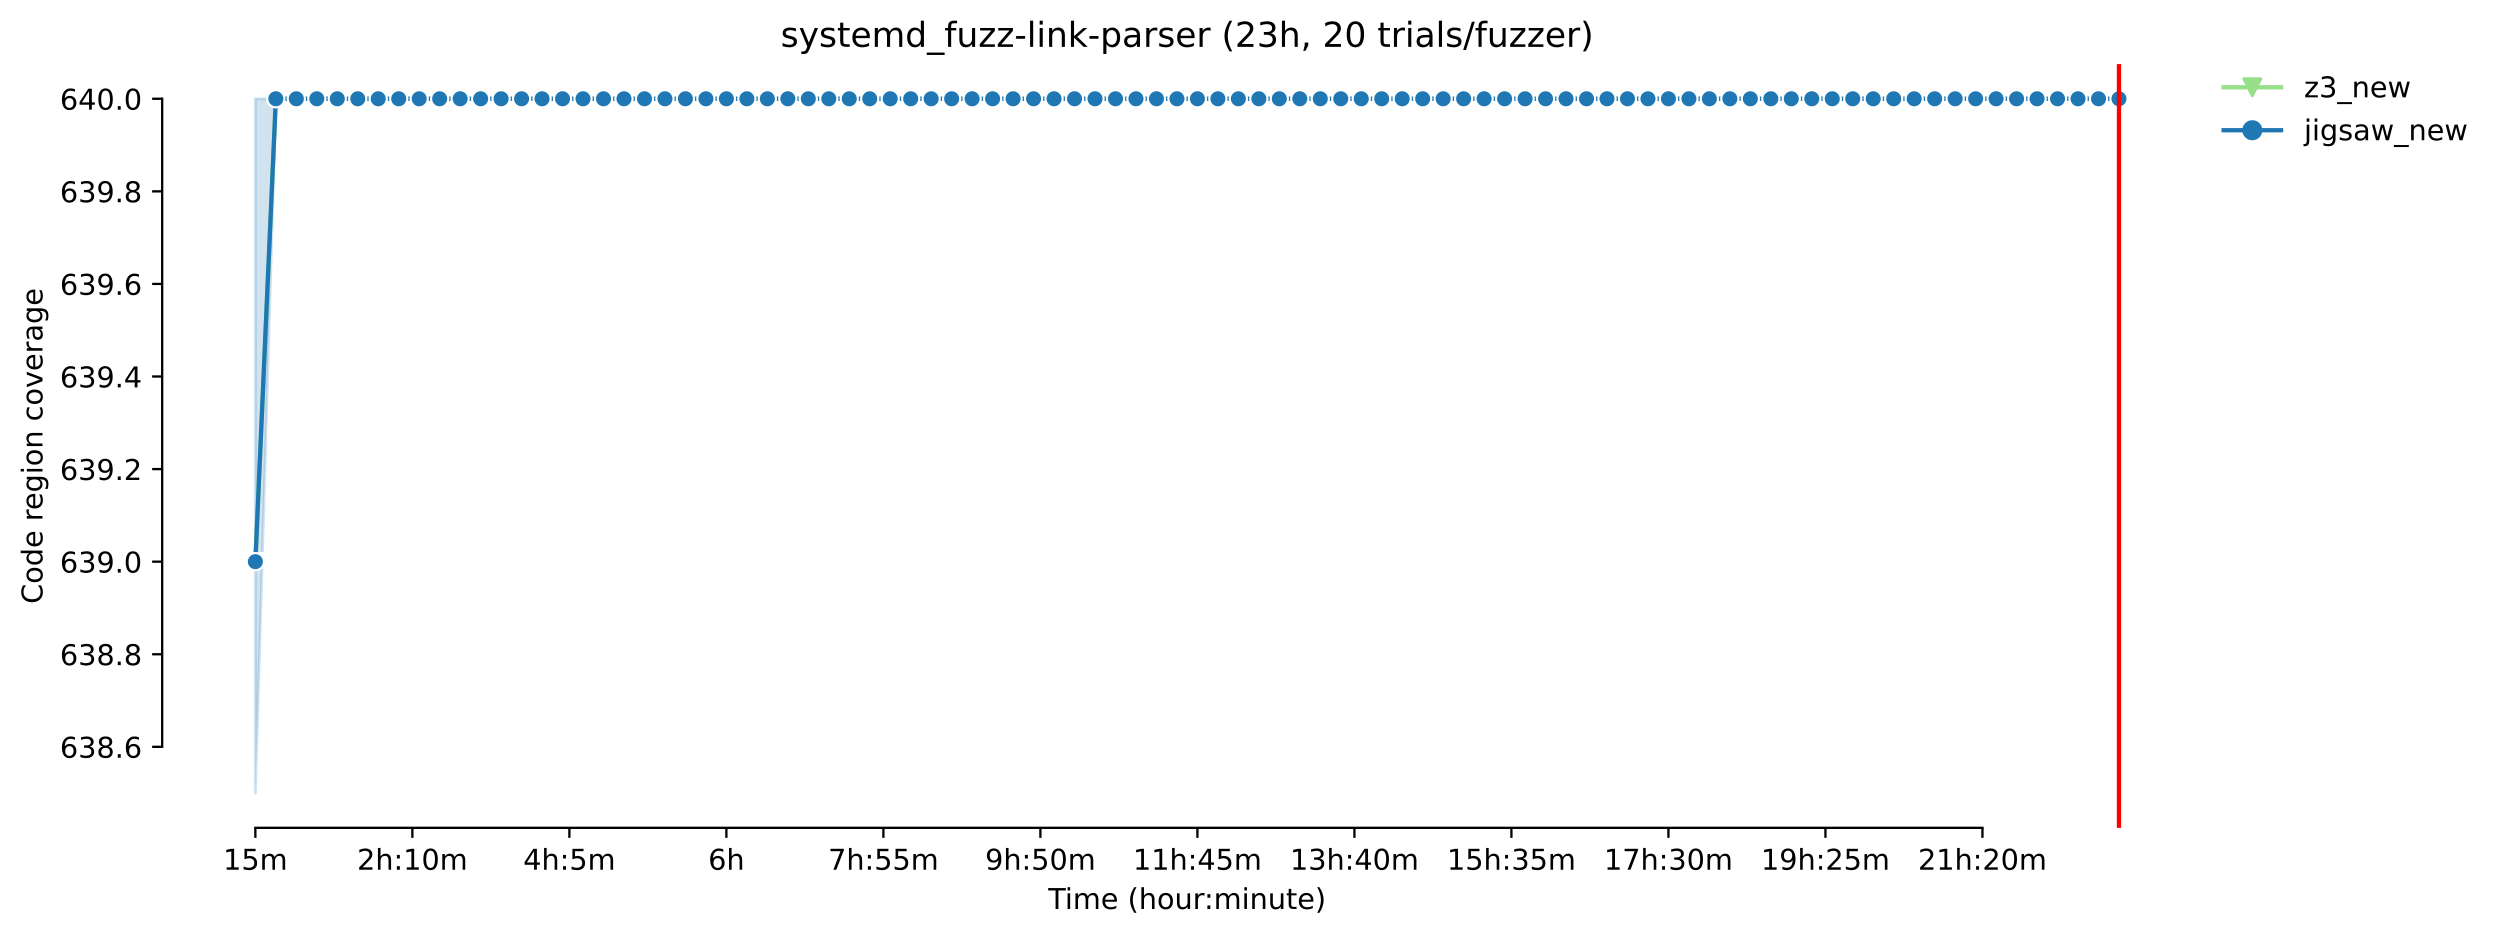 <?xml version="1.0" encoding="utf-8" standalone="no"?>
<!DOCTYPE svg PUBLIC "-//W3C//DTD SVG 1.1//EN"
  "http://www.w3.org/Graphics/SVG/1.1/DTD/svg11.dtd">
<!-- Created with matplotlib (https://matplotlib.org/) -->
<svg height="325.986pt" version="1.1" viewBox="0 0 871.035 325.986" width="871.035pt" xmlns="http://www.w3.org/2000/svg" xmlns:xlink="http://www.w3.org/1999/xlink">
 <defs>
  <style type="text/css">*{stroke-linecap:butt;stroke-linejoin:round;}</style>
 </defs>
 <g id="figure_1">
  <g id="patch_1">
   <path d="M 0 325.986 
L 871.035 325.986 
L 871.035 0 
L 0 0 
z
" style="fill:#ffffff;"/>
  </g>
  <g id="axes_1">
   <g id="patch_2">
    <path d="M 56.506 288.43 
L 770.746 288.43 
L 770.746 22.318 
L 56.506 22.318 
z
" style="fill:#ffffff;"/>
   </g>
   <g id="PolyCollection_1">
    <defs>
     <path d="M 88.972 -130.292 
L 88.972 -130.292 
L 96.107 -291.572 
L 103.242 -291.572 
L 110.377 -291.572 
L 117.513 -291.572 
L 124.648 -291.572 
L 131.783 -291.572 
L 138.919 -291.572 
L 146.054 -291.572 
L 153.189 -291.572 
L 160.324 -291.572 
L 167.46 -291.572 
L 174.595 -291.572 
L 181.73 -291.572 
L 188.865 -291.572 
L 196.001 -291.572 
L 203.136 -291.572 
L 210.271 -291.572 
L 217.406 -291.572 
L 224.542 -291.572 
L 231.677 -291.572 
L 238.812 -291.572 
L 245.948 -291.572 
L 253.083 -291.572 
L 260.218 -291.572 
L 267.353 -291.572 
L 274.489 -291.572 
L 281.624 -291.572 
L 288.759 -291.572 
L 295.894 -291.572 
L 303.03 -291.572 
L 310.165 -291.572 
L 317.3 -291.572 
L 324.435 -291.572 
L 331.571 -291.572 
L 338.706 -291.572 
L 345.841 -291.572 
L 352.976 -291.572 
L 360.112 -291.572 
L 367.247 -291.572 
L 374.382 -291.572 
L 381.518 -291.572 
L 388.653 -291.572 
L 395.788 -291.572 
L 402.923 -291.572 
L 410.059 -291.572 
L 417.194 -291.572 
L 424.329 -291.572 
L 431.464 -291.572 
L 438.6 -291.572 
L 445.735 -291.572 
L 452.87 -291.572 
L 460.005 -291.572 
L 467.141 -291.572 
L 474.276 -291.572 
L 481.411 -291.572 
L 488.547 -291.572 
L 495.682 -291.572 
L 502.817 -291.572 
L 509.952 -291.572 
L 517.088 -291.572 
L 524.223 -291.572 
L 531.358 -291.572 
L 538.493 -291.572 
L 545.629 -291.572 
L 552.764 -291.572 
L 559.899 -291.572 
L 567.034 -291.572 
L 574.17 -291.572 
L 581.305 -291.572 
L 588.44 -291.572 
L 595.576 -291.572 
L 602.711 -291.572 
L 609.846 -291.572 
L 616.981 -291.572 
L 624.117 -291.572 
L 631.252 -291.572 
L 638.387 -291.572 
L 645.522 -291.572 
L 652.658 -291.572 
L 659.793 -291.572 
L 666.928 -291.572 
L 674.063 -291.572 
L 681.199 -291.572 
L 688.334 -291.572 
L 695.469 -291.572 
L 702.604 -291.572 
L 709.74 -291.572 
L 716.875 -291.572 
L 724.01 -291.572 
L 731.146 -291.572 
L 738.281 -291.572 
L 738.281 -291.572 
L 738.281 -291.572 
L 731.146 -291.572 
L 724.01 -291.572 
L 716.875 -291.572 
L 709.74 -291.572 
L 702.604 -291.572 
L 695.469 -291.572 
L 688.334 -291.572 
L 681.199 -291.572 
L 674.063 -291.572 
L 666.928 -291.572 
L 659.793 -291.572 
L 652.658 -291.572 
L 645.522 -291.572 
L 638.387 -291.572 
L 631.252 -291.572 
L 624.117 -291.572 
L 616.981 -291.572 
L 609.846 -291.572 
L 602.711 -291.572 
L 595.576 -291.572 
L 588.44 -291.572 
L 581.305 -291.572 
L 574.17 -291.572 
L 567.034 -291.572 
L 559.899 -291.572 
L 552.764 -291.572 
L 545.629 -291.572 
L 538.493 -291.572 
L 531.358 -291.572 
L 524.223 -291.572 
L 517.088 -291.572 
L 509.952 -291.572 
L 502.817 -291.572 
L 495.682 -291.572 
L 488.547 -291.572 
L 481.411 -291.572 
L 474.276 -291.572 
L 467.141 -291.572 
L 460.005 -291.572 
L 452.87 -291.572 
L 445.735 -291.572 
L 438.6 -291.572 
L 431.464 -291.572 
L 424.329 -291.572 
L 417.194 -291.572 
L 410.059 -291.572 
L 402.923 -291.572 
L 395.788 -291.572 
L 388.653 -291.572 
L 381.518 -291.572 
L 374.382 -291.572 
L 367.247 -291.572 
L 360.112 -291.572 
L 352.976 -291.572 
L 345.841 -291.572 
L 338.706 -291.572 
L 331.571 -291.572 
L 324.435 -291.572 
L 317.3 -291.572 
L 310.165 -291.572 
L 303.03 -291.572 
L 295.894 -291.572 
L 288.759 -291.572 
L 281.624 -291.572 
L 274.489 -291.572 
L 267.353 -291.572 
L 260.218 -291.572 
L 253.083 -291.572 
L 245.948 -291.572 
L 238.812 -291.572 
L 231.677 -291.572 
L 224.542 -291.572 
L 217.406 -291.572 
L 210.271 -291.572 
L 203.136 -291.572 
L 196.001 -291.572 
L 188.865 -291.572 
L 181.73 -291.572 
L 174.595 -291.572 
L 167.46 -291.572 
L 160.324 -291.572 
L 153.189 -291.572 
L 146.054 -291.572 
L 138.919 -291.572 
L 131.783 -291.572 
L 124.648 -291.572 
L 117.513 -291.572 
L 110.377 -291.572 
L 103.242 -291.572 
L 96.107 -291.572 
L 88.972 -130.292 
z
" id="mc37b660aa5" style="stroke:#98df8a;stroke-opacity:0.2;"/>
    </defs>
    <g clip-path="url(#p1cd6386fdf)">
     <use style="fill:#98df8a;fill-opacity:0.2;stroke:#98df8a;stroke-opacity:0.2;" x="0" xlink:href="#mc37b660aa5" y="325.986"/>
    </g>
   </g>
   <g id="PolyCollection_2">
    <defs>
     <path d="M 88.972 -291.572 
L 88.972 -49.652 
L 96.107 -291.572 
L 103.242 -291.572 
L 110.377 -291.572 
L 117.513 -291.572 
L 124.648 -291.572 
L 131.783 -291.572 
L 138.919 -291.572 
L 146.054 -291.572 
L 153.189 -291.572 
L 160.324 -291.572 
L 167.46 -291.572 
L 174.595 -291.572 
L 181.73 -291.572 
L 188.865 -291.572 
L 196.001 -291.572 
L 203.136 -291.572 
L 210.271 -291.572 
L 217.406 -291.572 
L 224.542 -291.572 
L 231.677 -291.572 
L 238.812 -291.572 
L 245.948 -291.572 
L 253.083 -291.572 
L 260.218 -291.572 
L 267.353 -291.572 
L 274.489 -291.572 
L 281.624 -291.572 
L 288.759 -291.572 
L 295.894 -291.572 
L 303.03 -291.572 
L 310.165 -291.572 
L 317.3 -291.572 
L 324.435 -291.572 
L 331.571 -291.572 
L 338.706 -291.572 
L 345.841 -291.572 
L 352.976 -291.572 
L 360.112 -291.572 
L 367.247 -291.572 
L 374.382 -291.572 
L 381.518 -291.572 
L 388.653 -291.572 
L 395.788 -291.572 
L 402.923 -291.572 
L 410.059 -291.572 
L 417.194 -291.572 
L 424.329 -291.572 
L 431.464 -291.572 
L 438.6 -291.572 
L 445.735 -291.572 
L 452.87 -291.572 
L 460.005 -291.572 
L 467.141 -291.572 
L 474.276 -291.572 
L 481.411 -291.572 
L 488.547 -291.572 
L 495.682 -291.572 
L 502.817 -291.572 
L 509.952 -291.572 
L 517.088 -291.572 
L 524.223 -291.572 
L 531.358 -291.572 
L 538.493 -291.572 
L 545.629 -291.572 
L 552.764 -291.572 
L 559.899 -291.572 
L 567.034 -291.572 
L 574.17 -291.572 
L 581.305 -291.572 
L 588.44 -291.572 
L 595.576 -291.572 
L 602.711 -291.572 
L 609.846 -291.572 
L 616.981 -291.572 
L 624.117 -291.572 
L 631.252 -291.572 
L 638.387 -291.572 
L 645.522 -291.572 
L 652.658 -291.572 
L 659.793 -291.572 
L 666.928 -291.572 
L 674.063 -291.572 
L 681.199 -291.572 
L 688.334 -291.572 
L 695.469 -291.572 
L 702.604 -291.572 
L 709.74 -291.572 
L 716.875 -291.572 
L 724.01 -291.572 
L 731.146 -291.572 
L 738.281 -291.572 
L 738.281 -291.572 
L 738.281 -291.572 
L 731.146 -291.572 
L 724.01 -291.572 
L 716.875 -291.572 
L 709.74 -291.572 
L 702.604 -291.572 
L 695.469 -291.572 
L 688.334 -291.572 
L 681.199 -291.572 
L 674.063 -291.572 
L 666.928 -291.572 
L 659.793 -291.572 
L 652.658 -291.572 
L 645.522 -291.572 
L 638.387 -291.572 
L 631.252 -291.572 
L 624.117 -291.572 
L 616.981 -291.572 
L 609.846 -291.572 
L 602.711 -291.572 
L 595.576 -291.572 
L 588.44 -291.572 
L 581.305 -291.572 
L 574.17 -291.572 
L 567.034 -291.572 
L 559.899 -291.572 
L 552.764 -291.572 
L 545.629 -291.572 
L 538.493 -291.572 
L 531.358 -291.572 
L 524.223 -291.572 
L 517.088 -291.572 
L 509.952 -291.572 
L 502.817 -291.572 
L 495.682 -291.572 
L 488.547 -291.572 
L 481.411 -291.572 
L 474.276 -291.572 
L 467.141 -291.572 
L 460.005 -291.572 
L 452.87 -291.572 
L 445.735 -291.572 
L 438.6 -291.572 
L 431.464 -291.572 
L 424.329 -291.572 
L 417.194 -291.572 
L 410.059 -291.572 
L 402.923 -291.572 
L 395.788 -291.572 
L 388.653 -291.572 
L 381.518 -291.572 
L 374.382 -291.572 
L 367.247 -291.572 
L 360.112 -291.572 
L 352.976 -291.572 
L 345.841 -291.572 
L 338.706 -291.572 
L 331.571 -291.572 
L 324.435 -291.572 
L 317.3 -291.572 
L 310.165 -291.572 
L 303.03 -291.572 
L 295.894 -291.572 
L 288.759 -291.572 
L 281.624 -291.572 
L 274.489 -291.572 
L 267.353 -291.572 
L 260.218 -291.572 
L 253.083 -291.572 
L 245.948 -291.572 
L 238.812 -291.572 
L 231.677 -291.572 
L 224.542 -291.572 
L 217.406 -291.572 
L 210.271 -291.572 
L 203.136 -291.572 
L 196.001 -291.572 
L 188.865 -291.572 
L 181.73 -291.572 
L 174.595 -291.572 
L 167.46 -291.572 
L 160.324 -291.572 
L 153.189 -291.572 
L 146.054 -291.572 
L 138.919 -291.572 
L 131.783 -291.572 
L 124.648 -291.572 
L 117.513 -291.572 
L 110.377 -291.572 
L 103.242 -291.572 
L 96.107 -291.572 
L 88.972 -291.572 
z
" id="m0ff7660be6" style="stroke:#1f77b4;stroke-opacity:0.2;"/>
    </defs>
    <g clip-path="url(#p1cd6386fdf)">
     <use style="fill:#1f77b4;fill-opacity:0.2;stroke:#1f77b4;stroke-opacity:0.2;" x="0" xlink:href="#m0ff7660be6" y="325.986"/>
    </g>
   </g>
   <g id="matplotlib.axis_1">
    <g id="xtick_1">
     <g id="line2d_1">
      <defs>
       <path d="M 0 0 
L 0 3.5 
" id="m14ca0cc4f3" style="stroke:#000000;stroke-width:0.8;"/>
      </defs>
      <g>
       <use style="stroke:#000000;stroke-width:0.8;" x="88.972" xlink:href="#m14ca0cc4f3" y="288.43"/>
      </g>
     </g>
     <g id="text_1">
      <!-- 15m -->
      <g transform="translate(77.739 303.029)scale(0.1 -0.1)">
       <defs>
        <path d="M 12.406 8.297 
L 28.516 8.297 
L 28.516 63.922 
L 10.984 60.406 
L 10.984 69.391 
L 28.422 72.906 
L 38.281 72.906 
L 38.281 8.297 
L 54.391 8.297 
L 54.391 0 
L 12.406 0 
z
" id="DejaVuSans-49"/>
        <path d="M 10.797 72.906 
L 49.516 72.906 
L 49.516 64.594 
L 19.828 64.594 
L 19.828 46.734 
Q 21.969 47.469 24.109 47.828 
Q 26.266 48.188 28.422 48.188 
Q 40.625 48.188 47.75 41.5 
Q 54.891 34.812 54.891 23.391 
Q 54.891 11.625 47.562 5.094 
Q 40.234 -1.422 26.906 -1.422 
Q 22.312 -1.422 17.547 -0.641 
Q 12.797 0.141 7.719 1.703 
L 7.719 11.625 
Q 12.109 9.234 16.797 8.062 
Q 21.484 6.891 26.703 6.891 
Q 35.156 6.891 40.078 11.328 
Q 45.016 15.766 45.016 23.391 
Q 45.016 31 40.078 35.438 
Q 35.156 39.891 26.703 39.891 
Q 22.75 39.891 18.812 39.016 
Q 14.891 38.141 10.797 36.281 
z
" id="DejaVuSans-53"/>
        <path d="M 52 44.188 
Q 55.375 50.25 60.062 53.125 
Q 64.75 56 71.094 56 
Q 79.641 56 84.281 50.016 
Q 88.922 44.047 88.922 33.016 
L 88.922 0 
L 79.891 0 
L 79.891 32.719 
Q 79.891 40.578 77.094 44.375 
Q 74.312 48.188 68.609 48.188 
Q 61.625 48.188 57.562 43.547 
Q 53.516 38.922 53.516 30.906 
L 53.516 0 
L 44.484 0 
L 44.484 32.719 
Q 44.484 40.625 41.703 44.406 
Q 38.922 48.188 33.109 48.188 
Q 26.219 48.188 22.156 43.531 
Q 18.109 38.875 18.109 30.906 
L 18.109 0 
L 9.078 0 
L 9.078 54.688 
L 18.109 54.688 
L 18.109 46.188 
Q 21.188 51.219 25.484 53.609 
Q 29.781 56 35.688 56 
Q 41.656 56 45.828 52.969 
Q 50 49.953 52 44.188 
z
" id="DejaVuSans-109"/>
       </defs>
       <use xlink:href="#DejaVuSans-49"/>
       <use x="63.623" xlink:href="#DejaVuSans-53"/>
       <use x="127.246" xlink:href="#DejaVuSans-109"/>
      </g>
     </g>
    </g>
    <g id="xtick_2">
     <g id="line2d_2">
      <g>
       <use style="stroke:#000000;stroke-width:0.8;" x="143.675" xlink:href="#m14ca0cc4f3" y="288.43"/>
      </g>
     </g>
     <g id="text_2">
      <!-- 2h:10m -->
      <g transform="translate(124.408 303.029)scale(0.1 -0.1)">
       <defs>
        <path d="M 19.188 8.297 
L 53.609 8.297 
L 53.609 0 
L 7.328 0 
L 7.328 8.297 
Q 12.938 14.109 22.625 23.891 
Q 32.328 33.688 34.812 36.531 
Q 39.547 41.844 41.422 45.531 
Q 43.312 49.219 43.312 52.781 
Q 43.312 58.594 39.234 62.25 
Q 35.156 65.922 28.609 65.922 
Q 23.969 65.922 18.812 64.312 
Q 13.672 62.703 7.812 59.422 
L 7.812 69.391 
Q 13.766 71.781 18.938 73 
Q 24.125 74.219 28.422 74.219 
Q 39.75 74.219 46.484 68.547 
Q 53.219 62.891 53.219 53.422 
Q 53.219 48.922 51.531 44.891 
Q 49.859 40.875 45.406 35.406 
Q 44.188 33.984 37.641 27.219 
Q 31.109 20.453 19.188 8.297 
z
" id="DejaVuSans-50"/>
        <path d="M 54.891 33.016 
L 54.891 0 
L 45.906 0 
L 45.906 32.719 
Q 45.906 40.484 42.875 44.328 
Q 39.844 48.188 33.797 48.188 
Q 26.516 48.188 22.312 43.547 
Q 18.109 38.922 18.109 30.906 
L 18.109 0 
L 9.078 0 
L 9.078 75.984 
L 18.109 75.984 
L 18.109 46.188 
Q 21.344 51.125 25.703 53.562 
Q 30.078 56 35.797 56 
Q 45.219 56 50.047 50.172 
Q 54.891 44.344 54.891 33.016 
z
" id="DejaVuSans-104"/>
        <path d="M 11.719 12.406 
L 22.016 12.406 
L 22.016 0 
L 11.719 0 
z
M 11.719 51.703 
L 22.016 51.703 
L 22.016 39.312 
L 11.719 39.312 
z
" id="DejaVuSans-58"/>
        <path d="M 31.781 66.406 
Q 24.172 66.406 20.328 58.906 
Q 16.5 51.422 16.5 36.375 
Q 16.5 21.391 20.328 13.891 
Q 24.172 6.391 31.781 6.391 
Q 39.453 6.391 43.281 13.891 
Q 47.125 21.391 47.125 36.375 
Q 47.125 51.422 43.281 58.906 
Q 39.453 66.406 31.781 66.406 
z
M 31.781 74.219 
Q 44.047 74.219 50.516 64.516 
Q 56.984 54.828 56.984 36.375 
Q 56.984 17.969 50.516 8.266 
Q 44.047 -1.422 31.781 -1.422 
Q 19.531 -1.422 13.062 8.266 
Q 6.594 17.969 6.594 36.375 
Q 6.594 54.828 13.062 64.516 
Q 19.531 74.219 31.781 74.219 
z
" id="DejaVuSans-48"/>
       </defs>
       <use xlink:href="#DejaVuSans-50"/>
       <use x="63.623" xlink:href="#DejaVuSans-104"/>
       <use x="127.002" xlink:href="#DejaVuSans-58"/>
       <use x="160.693" xlink:href="#DejaVuSans-49"/>
       <use x="224.316" xlink:href="#DejaVuSans-48"/>
       <use x="287.939" xlink:href="#DejaVuSans-109"/>
      </g>
     </g>
    </g>
    <g id="xtick_3">
     <g id="line2d_3">
      <g>
       <use style="stroke:#000000;stroke-width:0.8;" x="198.379" xlink:href="#m14ca0cc4f3" y="288.43"/>
      </g>
     </g>
     <g id="text_3">
      <!-- 4h:5m -->
      <g transform="translate(182.293 303.029)scale(0.1 -0.1)">
       <defs>
        <path d="M 37.797 64.312 
L 12.891 25.391 
L 37.797 25.391 
z
M 35.203 72.906 
L 47.609 72.906 
L 47.609 25.391 
L 58.016 25.391 
L 58.016 17.188 
L 47.609 17.188 
L 47.609 0 
L 37.797 0 
L 37.797 17.188 
L 4.891 17.188 
L 4.891 26.703 
z
" id="DejaVuSans-52"/>
       </defs>
       <use xlink:href="#DejaVuSans-52"/>
       <use x="63.623" xlink:href="#DejaVuSans-104"/>
       <use x="127.002" xlink:href="#DejaVuSans-58"/>
       <use x="160.693" xlink:href="#DejaVuSans-53"/>
       <use x="224.316" xlink:href="#DejaVuSans-109"/>
      </g>
     </g>
    </g>
    <g id="xtick_4">
     <g id="line2d_4">
      <g>
       <use style="stroke:#000000;stroke-width:0.8;" x="253.083" xlink:href="#m14ca0cc4f3" y="288.43"/>
      </g>
     </g>
     <g id="text_4">
      <!-- 6h -->
      <g transform="translate(246.733 303.029)scale(0.1 -0.1)">
       <defs>
        <path d="M 33.016 40.375 
Q 26.375 40.375 22.484 35.828 
Q 18.609 31.297 18.609 23.391 
Q 18.609 15.531 22.484 10.953 
Q 26.375 6.391 33.016 6.391 
Q 39.656 6.391 43.531 10.953 
Q 47.406 15.531 47.406 23.391 
Q 47.406 31.297 43.531 35.828 
Q 39.656 40.375 33.016 40.375 
z
M 52.594 71.297 
L 52.594 62.312 
Q 48.875 64.062 45.094 64.984 
Q 41.312 65.922 37.594 65.922 
Q 27.828 65.922 22.672 59.328 
Q 17.531 52.734 16.797 39.406 
Q 19.672 43.656 24.016 45.922 
Q 28.375 48.188 33.594 48.188 
Q 44.578 48.188 50.953 41.516 
Q 57.328 34.859 57.328 23.391 
Q 57.328 12.156 50.688 5.359 
Q 44.047 -1.422 33.016 -1.422 
Q 20.359 -1.422 13.672 8.266 
Q 6.984 17.969 6.984 36.375 
Q 6.984 53.656 15.188 63.938 
Q 23.391 74.219 37.203 74.219 
Q 40.922 74.219 44.703 73.484 
Q 48.484 72.75 52.594 71.297 
z
" id="DejaVuSans-54"/>
       </defs>
       <use xlink:href="#DejaVuSans-54"/>
       <use x="63.623" xlink:href="#DejaVuSans-104"/>
      </g>
     </g>
    </g>
    <g id="xtick_5">
     <g id="line2d_5">
      <g>
       <use style="stroke:#000000;stroke-width:0.8;" x="307.786" xlink:href="#m14ca0cc4f3" y="288.43"/>
      </g>
     </g>
     <g id="text_5">
      <!-- 7h:55m -->
      <g transform="translate(288.519 303.029)scale(0.1 -0.1)">
       <defs>
        <path d="M 8.203 72.906 
L 55.078 72.906 
L 55.078 68.703 
L 28.609 0 
L 18.312 0 
L 43.219 64.594 
L 8.203 64.594 
z
" id="DejaVuSans-55"/>
       </defs>
       <use xlink:href="#DejaVuSans-55"/>
       <use x="63.623" xlink:href="#DejaVuSans-104"/>
       <use x="127.002" xlink:href="#DejaVuSans-58"/>
       <use x="160.693" xlink:href="#DejaVuSans-53"/>
       <use x="224.316" xlink:href="#DejaVuSans-53"/>
       <use x="287.939" xlink:href="#DejaVuSans-109"/>
      </g>
     </g>
    </g>
    <g id="xtick_6">
     <g id="line2d_6">
      <g>
       <use style="stroke:#000000;stroke-width:0.8;" x="362.49" xlink:href="#m14ca0cc4f3" y="288.43"/>
      </g>
     </g>
     <g id="text_6">
      <!-- 9h:50m -->
      <g transform="translate(343.223 303.029)scale(0.1 -0.1)">
       <defs>
        <path d="M 10.984 1.516 
L 10.984 10.5 
Q 14.703 8.734 18.5 7.812 
Q 22.312 6.891 25.984 6.891 
Q 35.75 6.891 40.891 13.453 
Q 46.047 20.016 46.781 33.406 
Q 43.953 29.203 39.594 26.953 
Q 35.25 24.703 29.984 24.703 
Q 19.047 24.703 12.672 31.312 
Q 6.297 37.938 6.297 49.422 
Q 6.297 60.641 12.938 67.422 
Q 19.578 74.219 30.609 74.219 
Q 43.266 74.219 49.922 64.516 
Q 56.594 54.828 56.594 36.375 
Q 56.594 19.141 48.406 8.859 
Q 40.234 -1.422 26.422 -1.422 
Q 22.703 -1.422 18.891 -0.688 
Q 15.094 0.047 10.984 1.516 
z
M 30.609 32.422 
Q 37.25 32.422 41.125 36.953 
Q 45.016 41.5 45.016 49.422 
Q 45.016 57.281 41.125 61.844 
Q 37.25 66.406 30.609 66.406 
Q 23.969 66.406 20.094 61.844 
Q 16.219 57.281 16.219 49.422 
Q 16.219 41.5 20.094 36.953 
Q 23.969 32.422 30.609 32.422 
z
" id="DejaVuSans-57"/>
       </defs>
       <use xlink:href="#DejaVuSans-57"/>
       <use x="63.623" xlink:href="#DejaVuSans-104"/>
       <use x="127.002" xlink:href="#DejaVuSans-58"/>
       <use x="160.693" xlink:href="#DejaVuSans-53"/>
       <use x="224.316" xlink:href="#DejaVuSans-48"/>
       <use x="287.939" xlink:href="#DejaVuSans-109"/>
      </g>
     </g>
    </g>
    <g id="xtick_7">
     <g id="line2d_7">
      <g>
       <use style="stroke:#000000;stroke-width:0.8;" x="417.194" xlink:href="#m14ca0cc4f3" y="288.43"/>
      </g>
     </g>
     <g id="text_7">
      <!-- 11h:45m -->
      <g transform="translate(394.745 303.029)scale(0.1 -0.1)">
       <use xlink:href="#DejaVuSans-49"/>
       <use x="63.623" xlink:href="#DejaVuSans-49"/>
       <use x="127.246" xlink:href="#DejaVuSans-104"/>
       <use x="190.625" xlink:href="#DejaVuSans-58"/>
       <use x="224.316" xlink:href="#DejaVuSans-52"/>
       <use x="287.939" xlink:href="#DejaVuSans-53"/>
       <use x="351.562" xlink:href="#DejaVuSans-109"/>
      </g>
     </g>
    </g>
    <g id="xtick_8">
     <g id="line2d_8">
      <g>
       <use style="stroke:#000000;stroke-width:0.8;" x="471.898" xlink:href="#m14ca0cc4f3" y="288.43"/>
      </g>
     </g>
     <g id="text_8">
      <!-- 13h:40m -->
      <g transform="translate(449.449 303.029)scale(0.1 -0.1)">
       <defs>
        <path d="M 40.578 39.312 
Q 47.656 37.797 51.625 33 
Q 55.609 28.219 55.609 21.188 
Q 55.609 10.406 48.188 4.484 
Q 40.766 -1.422 27.094 -1.422 
Q 22.516 -1.422 17.656 -0.516 
Q 12.797 0.391 7.625 2.203 
L 7.625 11.719 
Q 11.719 9.328 16.594 8.109 
Q 21.484 6.891 26.812 6.891 
Q 36.078 6.891 40.938 10.547 
Q 45.797 14.203 45.797 21.188 
Q 45.797 27.641 41.281 31.266 
Q 36.766 34.906 28.719 34.906 
L 20.219 34.906 
L 20.219 43.016 
L 29.109 43.016 
Q 36.375 43.016 40.234 45.922 
Q 44.094 48.828 44.094 54.297 
Q 44.094 59.906 40.109 62.906 
Q 36.141 65.922 28.719 65.922 
Q 24.656 65.922 20.016 65.031 
Q 15.375 64.156 9.812 62.312 
L 9.812 71.094 
Q 15.438 72.656 20.344 73.438 
Q 25.25 74.219 29.594 74.219 
Q 40.828 74.219 47.359 69.109 
Q 53.906 64.016 53.906 55.328 
Q 53.906 49.266 50.438 45.094 
Q 46.969 40.922 40.578 39.312 
z
" id="DejaVuSans-51"/>
       </defs>
       <use xlink:href="#DejaVuSans-49"/>
       <use x="63.623" xlink:href="#DejaVuSans-51"/>
       <use x="127.246" xlink:href="#DejaVuSans-104"/>
       <use x="190.625" xlink:href="#DejaVuSans-58"/>
       <use x="224.316" xlink:href="#DejaVuSans-52"/>
       <use x="287.939" xlink:href="#DejaVuSans-48"/>
       <use x="351.562" xlink:href="#DejaVuSans-109"/>
      </g>
     </g>
    </g>
    <g id="xtick_9">
     <g id="line2d_9">
      <g>
       <use style="stroke:#000000;stroke-width:0.8;" x="526.601" xlink:href="#m14ca0cc4f3" y="288.43"/>
      </g>
     </g>
     <g id="text_9">
      <!-- 15h:35m -->
      <g transform="translate(504.153 303.029)scale(0.1 -0.1)">
       <use xlink:href="#DejaVuSans-49"/>
       <use x="63.623" xlink:href="#DejaVuSans-53"/>
       <use x="127.246" xlink:href="#DejaVuSans-104"/>
       <use x="190.625" xlink:href="#DejaVuSans-58"/>
       <use x="224.316" xlink:href="#DejaVuSans-51"/>
       <use x="287.939" xlink:href="#DejaVuSans-53"/>
       <use x="351.562" xlink:href="#DejaVuSans-109"/>
      </g>
     </g>
    </g>
    <g id="xtick_10">
     <g id="line2d_10">
      <g>
       <use style="stroke:#000000;stroke-width:0.8;" x="581.305" xlink:href="#m14ca0cc4f3" y="288.43"/>
      </g>
     </g>
     <g id="text_10">
      <!-- 17h:30m -->
      <g transform="translate(558.857 303.029)scale(0.1 -0.1)">
       <use xlink:href="#DejaVuSans-49"/>
       <use x="63.623" xlink:href="#DejaVuSans-55"/>
       <use x="127.246" xlink:href="#DejaVuSans-104"/>
       <use x="190.625" xlink:href="#DejaVuSans-58"/>
       <use x="224.316" xlink:href="#DejaVuSans-51"/>
       <use x="287.939" xlink:href="#DejaVuSans-48"/>
       <use x="351.562" xlink:href="#DejaVuSans-109"/>
      </g>
     </g>
    </g>
    <g id="xtick_11">
     <g id="line2d_11">
      <g>
       <use style="stroke:#000000;stroke-width:0.8;" x="636.009" xlink:href="#m14ca0cc4f3" y="288.43"/>
      </g>
     </g>
     <g id="text_11">
      <!-- 19h:25m -->
      <g transform="translate(613.56 303.029)scale(0.1 -0.1)">
       <use xlink:href="#DejaVuSans-49"/>
       <use x="63.623" xlink:href="#DejaVuSans-57"/>
       <use x="127.246" xlink:href="#DejaVuSans-104"/>
       <use x="190.625" xlink:href="#DejaVuSans-58"/>
       <use x="224.316" xlink:href="#DejaVuSans-50"/>
       <use x="287.939" xlink:href="#DejaVuSans-53"/>
       <use x="351.562" xlink:href="#DejaVuSans-109"/>
      </g>
     </g>
    </g>
    <g id="xtick_12">
     <g id="line2d_12">
      <g>
       <use style="stroke:#000000;stroke-width:0.8;" x="690.712" xlink:href="#m14ca0cc4f3" y="288.43"/>
      </g>
     </g>
     <g id="text_12">
      <!-- 21h:20m -->
      <g transform="translate(668.264 303.029)scale(0.1 -0.1)">
       <use xlink:href="#DejaVuSans-50"/>
       <use x="63.623" xlink:href="#DejaVuSans-49"/>
       <use x="127.246" xlink:href="#DejaVuSans-104"/>
       <use x="190.625" xlink:href="#DejaVuSans-58"/>
       <use x="224.316" xlink:href="#DejaVuSans-50"/>
       <use x="287.939" xlink:href="#DejaVuSans-48"/>
       <use x="351.562" xlink:href="#DejaVuSans-109"/>
      </g>
     </g>
    </g>
    <g id="text_13">
     <!-- Time (hour:minute) -->
     <g transform="translate(365.219 316.707)scale(0.1 -0.1)">
      <defs>
       <path d="M -0.297 72.906 
L 61.375 72.906 
L 61.375 64.594 
L 35.5 64.594 
L 35.5 0 
L 25.594 0 
L 25.594 64.594 
L -0.297 64.594 
z
" id="DejaVuSans-84"/>
       <path d="M 9.422 54.688 
L 18.406 54.688 
L 18.406 0 
L 9.422 0 
z
M 9.422 75.984 
L 18.406 75.984 
L 18.406 64.594 
L 9.422 64.594 
z
" id="DejaVuSans-105"/>
       <path d="M 56.203 29.594 
L 56.203 25.203 
L 14.891 25.203 
Q 15.484 15.922 20.484 11.062 
Q 25.484 6.203 34.422 6.203 
Q 39.594 6.203 44.453 7.469 
Q 49.312 8.734 54.109 11.281 
L 54.109 2.781 
Q 49.266 0.734 44.188 -0.344 
Q 39.109 -1.422 33.891 -1.422 
Q 20.797 -1.422 13.156 6.188 
Q 5.516 13.812 5.516 26.812 
Q 5.516 40.234 12.766 48.109 
Q 20.016 56 32.328 56 
Q 43.359 56 49.781 48.891 
Q 56.203 41.797 56.203 29.594 
z
M 47.219 32.234 
Q 47.125 39.594 43.094 43.984 
Q 39.062 48.391 32.422 48.391 
Q 24.906 48.391 20.391 44.141 
Q 15.875 39.891 15.188 32.172 
z
" id="DejaVuSans-101"/>
       <path id="DejaVuSans-32"/>
       <path d="M 31 75.875 
Q 24.469 64.656 21.281 53.656 
Q 18.109 42.672 18.109 31.391 
Q 18.109 20.125 21.312 9.062 
Q 24.516 -2 31 -13.188 
L 23.188 -13.188 
Q 15.875 -1.703 12.234 9.375 
Q 8.594 20.453 8.594 31.391 
Q 8.594 42.281 12.203 53.312 
Q 15.828 64.359 23.188 75.875 
z
" id="DejaVuSans-40"/>
       <path d="M 30.609 48.391 
Q 23.391 48.391 19.188 42.75 
Q 14.984 37.109 14.984 27.297 
Q 14.984 17.484 19.156 11.844 
Q 23.344 6.203 30.609 6.203 
Q 37.797 6.203 41.984 11.859 
Q 46.188 17.531 46.188 27.297 
Q 46.188 37.016 41.984 42.703 
Q 37.797 48.391 30.609 48.391 
z
M 30.609 56 
Q 42.328 56 49.016 48.375 
Q 55.719 40.766 55.719 27.297 
Q 55.719 13.875 49.016 6.219 
Q 42.328 -1.422 30.609 -1.422 
Q 18.844 -1.422 12.172 6.219 
Q 5.516 13.875 5.516 27.297 
Q 5.516 40.766 12.172 48.375 
Q 18.844 56 30.609 56 
z
" id="DejaVuSans-111"/>
       <path d="M 8.5 21.578 
L 8.5 54.688 
L 17.484 54.688 
L 17.484 21.922 
Q 17.484 14.156 20.5 10.266 
Q 23.531 6.391 29.594 6.391 
Q 36.859 6.391 41.078 11.031 
Q 45.312 15.672 45.312 23.688 
L 45.312 54.688 
L 54.297 54.688 
L 54.297 0 
L 45.312 0 
L 45.312 8.406 
Q 42.047 3.422 37.719 1 
Q 33.406 -1.422 27.688 -1.422 
Q 18.266 -1.422 13.375 4.438 
Q 8.5 10.297 8.5 21.578 
z
M 31.109 56 
z
" id="DejaVuSans-117"/>
       <path d="M 41.109 46.297 
Q 39.594 47.172 37.812 47.578 
Q 36.031 48 33.891 48 
Q 26.266 48 22.188 43.047 
Q 18.109 38.094 18.109 28.812 
L 18.109 0 
L 9.078 0 
L 9.078 54.688 
L 18.109 54.688 
L 18.109 46.188 
Q 20.953 51.172 25.484 53.578 
Q 30.031 56 36.531 56 
Q 37.453 56 38.578 55.875 
Q 39.703 55.766 41.062 55.516 
z
" id="DejaVuSans-114"/>
       <path d="M 54.891 33.016 
L 54.891 0 
L 45.906 0 
L 45.906 32.719 
Q 45.906 40.484 42.875 44.328 
Q 39.844 48.188 33.797 48.188 
Q 26.516 48.188 22.312 43.547 
Q 18.109 38.922 18.109 30.906 
L 18.109 0 
L 9.078 0 
L 9.078 54.688 
L 18.109 54.688 
L 18.109 46.188 
Q 21.344 51.125 25.703 53.562 
Q 30.078 56 35.797 56 
Q 45.219 56 50.047 50.172 
Q 54.891 44.344 54.891 33.016 
z
" id="DejaVuSans-110"/>
       <path d="M 18.312 70.219 
L 18.312 54.688 
L 36.812 54.688 
L 36.812 47.703 
L 18.312 47.703 
L 18.312 18.016 
Q 18.312 11.328 20.141 9.422 
Q 21.969 7.516 27.594 7.516 
L 36.812 7.516 
L 36.812 0 
L 27.594 0 
Q 17.188 0 13.234 3.875 
Q 9.281 7.766 9.281 18.016 
L 9.281 47.703 
L 2.688 47.703 
L 2.688 54.688 
L 9.281 54.688 
L 9.281 70.219 
z
" id="DejaVuSans-116"/>
       <path d="M 8.016 75.875 
L 15.828 75.875 
Q 23.141 64.359 26.781 53.312 
Q 30.422 42.281 30.422 31.391 
Q 30.422 20.453 26.781 9.375 
Q 23.141 -1.703 15.828 -13.188 
L 8.016 -13.188 
Q 14.5 -2 17.703 9.062 
Q 20.906 20.125 20.906 31.391 
Q 20.906 42.672 17.703 53.656 
Q 14.5 64.656 8.016 75.875 
z
" id="DejaVuSans-41"/>
      </defs>
      <use xlink:href="#DejaVuSans-84"/>
      <use x="57.959" xlink:href="#DejaVuSans-105"/>
      <use x="85.742" xlink:href="#DejaVuSans-109"/>
      <use x="183.154" xlink:href="#DejaVuSans-101"/>
      <use x="244.678" xlink:href="#DejaVuSans-32"/>
      <use x="276.465" xlink:href="#DejaVuSans-40"/>
      <use x="315.479" xlink:href="#DejaVuSans-104"/>
      <use x="378.857" xlink:href="#DejaVuSans-111"/>
      <use x="440.039" xlink:href="#DejaVuSans-117"/>
      <use x="503.418" xlink:href="#DejaVuSans-114"/>
      <use x="542.781" xlink:href="#DejaVuSans-58"/>
      <use x="576.473" xlink:href="#DejaVuSans-109"/>
      <use x="673.885" xlink:href="#DejaVuSans-105"/>
      <use x="701.668" xlink:href="#DejaVuSans-110"/>
      <use x="765.047" xlink:href="#DejaVuSans-117"/>
      <use x="828.426" xlink:href="#DejaVuSans-116"/>
      <use x="867.635" xlink:href="#DejaVuSans-101"/>
      <use x="929.158" xlink:href="#DejaVuSans-41"/>
     </g>
    </g>
   </g>
   <g id="matplotlib.axis_2">
    <g id="ytick_1">
     <g id="line2d_13">
      <defs>
       <path d="M 0 0 
L -3.5 0 
" id="m7d39107e38" style="stroke:#000000;stroke-width:0.8;"/>
      </defs>
      <g>
       <use style="stroke:#000000;stroke-width:0.8;" x="56.506" xlink:href="#m7d39107e38" y="260.206"/>
      </g>
     </g>
     <g id="text_14">
      <!-- 638.6 -->
      <g transform="translate(20.878 264.005)scale(0.1 -0.1)">
       <defs>
        <path d="M 31.781 34.625 
Q 24.75 34.625 20.719 30.859 
Q 16.703 27.094 16.703 20.516 
Q 16.703 13.922 20.719 10.156 
Q 24.75 6.391 31.781 6.391 
Q 38.812 6.391 42.859 10.172 
Q 46.922 13.969 46.922 20.516 
Q 46.922 27.094 42.891 30.859 
Q 38.875 34.625 31.781 34.625 
z
M 21.922 38.812 
Q 15.578 40.375 12.031 44.719 
Q 8.5 49.078 8.5 55.328 
Q 8.5 64.062 14.719 69.141 
Q 20.953 74.219 31.781 74.219 
Q 42.672 74.219 48.875 69.141 
Q 55.078 64.062 55.078 55.328 
Q 55.078 49.078 51.531 44.719 
Q 48 40.375 41.703 38.812 
Q 48.828 37.156 52.797 32.312 
Q 56.781 27.484 56.781 20.516 
Q 56.781 9.906 50.312 4.234 
Q 43.844 -1.422 31.781 -1.422 
Q 19.734 -1.422 13.25 4.234 
Q 6.781 9.906 6.781 20.516 
Q 6.781 27.484 10.781 32.312 
Q 14.797 37.156 21.922 38.812 
z
M 18.312 54.391 
Q 18.312 48.734 21.844 45.562 
Q 25.391 42.391 31.781 42.391 
Q 38.141 42.391 41.719 45.562 
Q 45.312 48.734 45.312 54.391 
Q 45.312 60.062 41.719 63.234 
Q 38.141 66.406 31.781 66.406 
Q 25.391 66.406 21.844 63.234 
Q 18.312 60.062 18.312 54.391 
z
" id="DejaVuSans-56"/>
        <path d="M 10.688 12.406 
L 21 12.406 
L 21 0 
L 10.688 0 
z
" id="DejaVuSans-46"/>
       </defs>
       <use xlink:href="#DejaVuSans-54"/>
       <use x="63.623" xlink:href="#DejaVuSans-51"/>
       <use x="127.246" xlink:href="#DejaVuSans-56"/>
       <use x="190.869" xlink:href="#DejaVuSans-46"/>
       <use x="222.656" xlink:href="#DejaVuSans-54"/>
      </g>
     </g>
    </g>
    <g id="ytick_2">
     <g id="line2d_14">
      <g>
       <use style="stroke:#000000;stroke-width:0.8;" x="56.506" xlink:href="#m7d39107e38" y="227.95"/>
      </g>
     </g>
     <g id="text_15">
      <!-- 638.8 -->
      <g transform="translate(20.878 231.749)scale(0.1 -0.1)">
       <use xlink:href="#DejaVuSans-54"/>
       <use x="63.623" xlink:href="#DejaVuSans-51"/>
       <use x="127.246" xlink:href="#DejaVuSans-56"/>
       <use x="190.869" xlink:href="#DejaVuSans-46"/>
       <use x="222.656" xlink:href="#DejaVuSans-56"/>
      </g>
     </g>
    </g>
    <g id="ytick_3">
     <g id="line2d_15">
      <g>
       <use style="stroke:#000000;stroke-width:0.8;" x="56.506" xlink:href="#m7d39107e38" y="195.694"/>
      </g>
     </g>
     <g id="text_16">
      <!-- 639.0 -->
      <g transform="translate(20.878 199.493)scale(0.1 -0.1)">
       <use xlink:href="#DejaVuSans-54"/>
       <use x="63.623" xlink:href="#DejaVuSans-51"/>
       <use x="127.246" xlink:href="#DejaVuSans-57"/>
       <use x="190.869" xlink:href="#DejaVuSans-46"/>
       <use x="222.656" xlink:href="#DejaVuSans-48"/>
      </g>
     </g>
    </g>
    <g id="ytick_4">
     <g id="line2d_16">
      <g>
       <use style="stroke:#000000;stroke-width:0.8;" x="56.506" xlink:href="#m7d39107e38" y="163.438"/>
      </g>
     </g>
     <g id="text_17">
      <!-- 639.2 -->
      <g transform="translate(20.878 167.237)scale(0.1 -0.1)">
       <use xlink:href="#DejaVuSans-54"/>
       <use x="63.623" xlink:href="#DejaVuSans-51"/>
       <use x="127.246" xlink:href="#DejaVuSans-57"/>
       <use x="190.869" xlink:href="#DejaVuSans-46"/>
       <use x="222.656" xlink:href="#DejaVuSans-50"/>
      </g>
     </g>
    </g>
    <g id="ytick_5">
     <g id="line2d_17">
      <g>
       <use style="stroke:#000000;stroke-width:0.8;" x="56.506" xlink:href="#m7d39107e38" y="131.182"/>
      </g>
     </g>
     <g id="text_18">
      <!-- 639.4 -->
      <g transform="translate(20.878 134.981)scale(0.1 -0.1)">
       <use xlink:href="#DejaVuSans-54"/>
       <use x="63.623" xlink:href="#DejaVuSans-51"/>
       <use x="127.246" xlink:href="#DejaVuSans-57"/>
       <use x="190.869" xlink:href="#DejaVuSans-46"/>
       <use x="222.656" xlink:href="#DejaVuSans-52"/>
      </g>
     </g>
    </g>
    <g id="ytick_6">
     <g id="line2d_18">
      <g>
       <use style="stroke:#000000;stroke-width:0.8;" x="56.506" xlink:href="#m7d39107e38" y="98.926"/>
      </g>
     </g>
     <g id="text_19">
      <!-- 639.6 -->
      <g transform="translate(20.878 102.725)scale(0.1 -0.1)">
       <use xlink:href="#DejaVuSans-54"/>
       <use x="63.623" xlink:href="#DejaVuSans-51"/>
       <use x="127.246" xlink:href="#DejaVuSans-57"/>
       <use x="190.869" xlink:href="#DejaVuSans-46"/>
       <use x="222.656" xlink:href="#DejaVuSans-54"/>
      </g>
     </g>
    </g>
    <g id="ytick_7">
     <g id="line2d_19">
      <g>
       <use style="stroke:#000000;stroke-width:0.8;" x="56.506" xlink:href="#m7d39107e38" y="66.67"/>
      </g>
     </g>
     <g id="text_20">
      <!-- 639.8 -->
      <g transform="translate(20.878 70.469)scale(0.1 -0.1)">
       <use xlink:href="#DejaVuSans-54"/>
       <use x="63.623" xlink:href="#DejaVuSans-51"/>
       <use x="127.246" xlink:href="#DejaVuSans-57"/>
       <use x="190.869" xlink:href="#DejaVuSans-46"/>
       <use x="222.656" xlink:href="#DejaVuSans-56"/>
      </g>
     </g>
    </g>
    <g id="ytick_8">
     <g id="line2d_20">
      <g>
       <use style="stroke:#000000;stroke-width:0.8;" x="56.506" xlink:href="#m7d39107e38" y="34.414"/>
      </g>
     </g>
     <g id="text_21">
      <!-- 640.0 -->
      <g transform="translate(20.878 38.213)scale(0.1 -0.1)">
       <use xlink:href="#DejaVuSans-54"/>
       <use x="63.623" xlink:href="#DejaVuSans-52"/>
       <use x="127.246" xlink:href="#DejaVuSans-48"/>
       <use x="190.869" xlink:href="#DejaVuSans-46"/>
       <use x="222.656" xlink:href="#DejaVuSans-48"/>
      </g>
     </g>
    </g>
    <g id="text_22">
     <!-- Code region coverage -->
     <g transform="translate(14.798 210.38)rotate(-90)scale(0.1 -0.1)">
      <defs>
       <path d="M 64.406 67.281 
L 64.406 56.891 
Q 59.422 61.531 53.781 63.812 
Q 48.141 66.109 41.797 66.109 
Q 29.297 66.109 22.656 58.469 
Q 16.016 50.828 16.016 36.375 
Q 16.016 21.969 22.656 14.328 
Q 29.297 6.688 41.797 6.688 
Q 48.141 6.688 53.781 8.984 
Q 59.422 11.281 64.406 15.922 
L 64.406 5.609 
Q 59.234 2.094 53.438 0.328 
Q 47.656 -1.422 41.219 -1.422 
Q 24.656 -1.422 15.125 8.703 
Q 5.609 18.844 5.609 36.375 
Q 5.609 53.953 15.125 64.078 
Q 24.656 74.219 41.219 74.219 
Q 47.75 74.219 53.531 72.484 
Q 59.328 70.75 64.406 67.281 
z
" id="DejaVuSans-67"/>
       <path d="M 45.406 46.391 
L 45.406 75.984 
L 54.391 75.984 
L 54.391 0 
L 45.406 0 
L 45.406 8.203 
Q 42.578 3.328 38.25 0.953 
Q 33.938 -1.422 27.875 -1.422 
Q 17.969 -1.422 11.734 6.484 
Q 5.516 14.406 5.516 27.297 
Q 5.516 40.188 11.734 48.094 
Q 17.969 56 27.875 56 
Q 33.938 56 38.25 53.625 
Q 42.578 51.266 45.406 46.391 
z
M 14.797 27.297 
Q 14.797 17.391 18.875 11.75 
Q 22.953 6.109 30.078 6.109 
Q 37.203 6.109 41.297 11.75 
Q 45.406 17.391 45.406 27.297 
Q 45.406 37.203 41.297 42.844 
Q 37.203 48.484 30.078 48.484 
Q 22.953 48.484 18.875 42.844 
Q 14.797 37.203 14.797 27.297 
z
" id="DejaVuSans-100"/>
       <path d="M 45.406 27.984 
Q 45.406 37.75 41.375 43.109 
Q 37.359 48.484 30.078 48.484 
Q 22.859 48.484 18.828 43.109 
Q 14.797 37.75 14.797 27.984 
Q 14.797 18.266 18.828 12.891 
Q 22.859 7.516 30.078 7.516 
Q 37.359 7.516 41.375 12.891 
Q 45.406 18.266 45.406 27.984 
z
M 54.391 6.781 
Q 54.391 -7.172 48.188 -13.984 
Q 42 -20.797 29.203 -20.797 
Q 24.469 -20.797 20.266 -20.094 
Q 16.062 -19.391 12.109 -17.922 
L 12.109 -9.188 
Q 16.062 -11.328 19.922 -12.344 
Q 23.781 -13.375 27.781 -13.375 
Q 36.625 -13.375 41.016 -8.766 
Q 45.406 -4.156 45.406 5.172 
L 45.406 9.625 
Q 42.625 4.781 38.281 2.391 
Q 33.938 0 27.875 0 
Q 17.828 0 11.672 7.656 
Q 5.516 15.328 5.516 27.984 
Q 5.516 40.672 11.672 48.328 
Q 17.828 56 27.875 56 
Q 33.938 56 38.281 53.609 
Q 42.625 51.219 45.406 46.391 
L 45.406 54.688 
L 54.391 54.688 
z
" id="DejaVuSans-103"/>
       <path d="M 48.781 52.594 
L 48.781 44.188 
Q 44.969 46.297 41.141 47.344 
Q 37.312 48.391 33.406 48.391 
Q 24.656 48.391 19.812 42.844 
Q 14.984 37.312 14.984 27.297 
Q 14.984 17.281 19.812 11.734 
Q 24.656 6.203 33.406 6.203 
Q 37.312 6.203 41.141 7.25 
Q 44.969 8.297 48.781 10.406 
L 48.781 2.094 
Q 45.016 0.344 40.984 -0.531 
Q 36.969 -1.422 32.422 -1.422 
Q 20.062 -1.422 12.781 6.344 
Q 5.516 14.109 5.516 27.297 
Q 5.516 40.672 12.859 48.328 
Q 20.219 56 33.016 56 
Q 37.156 56 41.109 55.141 
Q 45.062 54.297 48.781 52.594 
z
" id="DejaVuSans-99"/>
       <path d="M 2.984 54.688 
L 12.5 54.688 
L 29.594 8.797 
L 46.688 54.688 
L 56.203 54.688 
L 35.688 0 
L 23.484 0 
z
" id="DejaVuSans-118"/>
       <path d="M 34.281 27.484 
Q 23.391 27.484 19.188 25 
Q 14.984 22.516 14.984 16.5 
Q 14.984 11.719 18.141 8.906 
Q 21.297 6.109 26.703 6.109 
Q 34.188 6.109 38.703 11.406 
Q 43.219 16.703 43.219 25.484 
L 43.219 27.484 
z
M 52.203 31.203 
L 52.203 0 
L 43.219 0 
L 43.219 8.297 
Q 40.141 3.328 35.547 0.953 
Q 30.953 -1.422 24.312 -1.422 
Q 15.922 -1.422 10.953 3.297 
Q 6 8.016 6 15.922 
Q 6 25.141 12.172 29.828 
Q 18.359 34.516 30.609 34.516 
L 43.219 34.516 
L 43.219 35.406 
Q 43.219 41.609 39.141 45 
Q 35.062 48.391 27.688 48.391 
Q 23 48.391 18.547 47.266 
Q 14.109 46.141 10.016 43.891 
L 10.016 52.203 
Q 14.938 54.109 19.578 55.047 
Q 24.219 56 28.609 56 
Q 40.484 56 46.344 49.844 
Q 52.203 43.703 52.203 31.203 
z
" id="DejaVuSans-97"/>
      </defs>
      <use xlink:href="#DejaVuSans-67"/>
      <use x="69.824" xlink:href="#DejaVuSans-111"/>
      <use x="131.006" xlink:href="#DejaVuSans-100"/>
      <use x="194.482" xlink:href="#DejaVuSans-101"/>
      <use x="256.006" xlink:href="#DejaVuSans-32"/>
      <use x="287.793" xlink:href="#DejaVuSans-114"/>
      <use x="326.656" xlink:href="#DejaVuSans-101"/>
      <use x="388.18" xlink:href="#DejaVuSans-103"/>
      <use x="451.656" xlink:href="#DejaVuSans-105"/>
      <use x="479.439" xlink:href="#DejaVuSans-111"/>
      <use x="540.621" xlink:href="#DejaVuSans-110"/>
      <use x="604" xlink:href="#DejaVuSans-32"/>
      <use x="635.787" xlink:href="#DejaVuSans-99"/>
      <use x="690.768" xlink:href="#DejaVuSans-111"/>
      <use x="751.949" xlink:href="#DejaVuSans-118"/>
      <use x="811.129" xlink:href="#DejaVuSans-101"/>
      <use x="872.652" xlink:href="#DejaVuSans-114"/>
      <use x="913.766" xlink:href="#DejaVuSans-97"/>
      <use x="975.045" xlink:href="#DejaVuSans-103"/>
      <use x="1038.521" xlink:href="#DejaVuSans-101"/>
     </g>
    </g>
   </g>
   <g id="line2d_21">
    <path clip-path="url(#p1cd6386fdf)" d="M 88.972 195.694 
L 96.107 34.414 
L 103.242 34.414 
L 110.377 34.414 
L 117.513 34.414 
L 124.648 34.414 
L 131.783 34.414 
L 138.919 34.414 
L 146.054 34.414 
L 153.189 34.414 
L 160.324 34.414 
L 167.46 34.414 
L 174.595 34.414 
L 181.73 34.414 
L 188.865 34.414 
L 196.001 34.414 
L 203.136 34.414 
L 210.271 34.414 
L 217.406 34.414 
L 224.542 34.414 
L 231.677 34.414 
L 238.812 34.414 
L 245.948 34.414 
L 253.083 34.414 
L 260.218 34.414 
L 267.353 34.414 
L 274.489 34.414 
L 281.624 34.414 
L 288.759 34.414 
L 295.894 34.414 
L 303.03 34.414 
L 310.165 34.414 
L 317.3 34.414 
L 324.435 34.414 
L 331.571 34.414 
L 338.706 34.414 
L 345.841 34.414 
L 352.976 34.414 
L 360.112 34.414 
L 367.247 34.414 
L 374.382 34.414 
L 381.518 34.414 
L 388.653 34.414 
L 395.788 34.414 
L 402.923 34.414 
L 410.059 34.414 
L 417.194 34.414 
L 424.329 34.414 
L 431.464 34.414 
L 438.6 34.414 
L 445.735 34.414 
L 452.87 34.414 
L 460.005 34.414 
L 467.141 34.414 
L 474.276 34.414 
L 481.411 34.414 
L 488.547 34.414 
L 495.682 34.414 
L 502.817 34.414 
L 509.952 34.414 
L 517.088 34.414 
L 524.223 34.414 
L 531.358 34.414 
L 538.493 34.414 
L 545.629 34.414 
L 552.764 34.414 
L 559.899 34.414 
L 567.034 34.414 
L 574.17 34.414 
L 581.305 34.414 
L 588.44 34.414 
L 595.576 34.414 
L 602.711 34.414 
L 609.846 34.414 
L 616.981 34.414 
L 624.117 34.414 
L 631.252 34.414 
L 638.387 34.414 
L 645.522 34.414 
L 652.658 34.414 
L 659.793 34.414 
L 666.928 34.414 
L 674.063 34.414 
L 681.199 34.414 
L 688.334 34.414 
L 695.469 34.414 
L 702.604 34.414 
L 709.74 34.414 
L 716.875 34.414 
L 724.01 34.414 
L 731.146 34.414 
L 738.281 34.414 
" style="fill:none;stroke:#98df8a;stroke-linecap:square;stroke-width:1.5;"/>
    <defs>
     <path d="M -0 3 
L 3 -3 
L -3 -3 
z
" id="m005e7f3d6d" style="stroke:#ffffff;stroke-linejoin:miter;stroke-width:0.75;"/>
    </defs>
    <g clip-path="url(#p1cd6386fdf)">
     <use style="fill:#98df8a;stroke:#ffffff;stroke-linejoin:miter;stroke-width:0.75;" x="88.972" xlink:href="#m005e7f3d6d" y="195.694"/>
     <use style="fill:#98df8a;stroke:#ffffff;stroke-linejoin:miter;stroke-width:0.75;" x="96.107" xlink:href="#m005e7f3d6d" y="34.414"/>
     <use style="fill:#98df8a;stroke:#ffffff;stroke-linejoin:miter;stroke-width:0.75;" x="103.242" xlink:href="#m005e7f3d6d" y="34.414"/>
     <use style="fill:#98df8a;stroke:#ffffff;stroke-linejoin:miter;stroke-width:0.75;" x="110.377" xlink:href="#m005e7f3d6d" y="34.414"/>
     <use style="fill:#98df8a;stroke:#ffffff;stroke-linejoin:miter;stroke-width:0.75;" x="117.513" xlink:href="#m005e7f3d6d" y="34.414"/>
     <use style="fill:#98df8a;stroke:#ffffff;stroke-linejoin:miter;stroke-width:0.75;" x="124.648" xlink:href="#m005e7f3d6d" y="34.414"/>
     <use style="fill:#98df8a;stroke:#ffffff;stroke-linejoin:miter;stroke-width:0.75;" x="131.783" xlink:href="#m005e7f3d6d" y="34.414"/>
     <use style="fill:#98df8a;stroke:#ffffff;stroke-linejoin:miter;stroke-width:0.75;" x="138.919" xlink:href="#m005e7f3d6d" y="34.414"/>
     <use style="fill:#98df8a;stroke:#ffffff;stroke-linejoin:miter;stroke-width:0.75;" x="146.054" xlink:href="#m005e7f3d6d" y="34.414"/>
     <use style="fill:#98df8a;stroke:#ffffff;stroke-linejoin:miter;stroke-width:0.75;" x="153.189" xlink:href="#m005e7f3d6d" y="34.414"/>
     <use style="fill:#98df8a;stroke:#ffffff;stroke-linejoin:miter;stroke-width:0.75;" x="160.324" xlink:href="#m005e7f3d6d" y="34.414"/>
     <use style="fill:#98df8a;stroke:#ffffff;stroke-linejoin:miter;stroke-width:0.75;" x="167.46" xlink:href="#m005e7f3d6d" y="34.414"/>
     <use style="fill:#98df8a;stroke:#ffffff;stroke-linejoin:miter;stroke-width:0.75;" x="174.595" xlink:href="#m005e7f3d6d" y="34.414"/>
     <use style="fill:#98df8a;stroke:#ffffff;stroke-linejoin:miter;stroke-width:0.75;" x="181.73" xlink:href="#m005e7f3d6d" y="34.414"/>
     <use style="fill:#98df8a;stroke:#ffffff;stroke-linejoin:miter;stroke-width:0.75;" x="188.865" xlink:href="#m005e7f3d6d" y="34.414"/>
     <use style="fill:#98df8a;stroke:#ffffff;stroke-linejoin:miter;stroke-width:0.75;" x="196.001" xlink:href="#m005e7f3d6d" y="34.414"/>
     <use style="fill:#98df8a;stroke:#ffffff;stroke-linejoin:miter;stroke-width:0.75;" x="203.136" xlink:href="#m005e7f3d6d" y="34.414"/>
     <use style="fill:#98df8a;stroke:#ffffff;stroke-linejoin:miter;stroke-width:0.75;" x="210.271" xlink:href="#m005e7f3d6d" y="34.414"/>
     <use style="fill:#98df8a;stroke:#ffffff;stroke-linejoin:miter;stroke-width:0.75;" x="217.406" xlink:href="#m005e7f3d6d" y="34.414"/>
     <use style="fill:#98df8a;stroke:#ffffff;stroke-linejoin:miter;stroke-width:0.75;" x="224.542" xlink:href="#m005e7f3d6d" y="34.414"/>
     <use style="fill:#98df8a;stroke:#ffffff;stroke-linejoin:miter;stroke-width:0.75;" x="231.677" xlink:href="#m005e7f3d6d" y="34.414"/>
     <use style="fill:#98df8a;stroke:#ffffff;stroke-linejoin:miter;stroke-width:0.75;" x="238.812" xlink:href="#m005e7f3d6d" y="34.414"/>
     <use style="fill:#98df8a;stroke:#ffffff;stroke-linejoin:miter;stroke-width:0.75;" x="245.948" xlink:href="#m005e7f3d6d" y="34.414"/>
     <use style="fill:#98df8a;stroke:#ffffff;stroke-linejoin:miter;stroke-width:0.75;" x="253.083" xlink:href="#m005e7f3d6d" y="34.414"/>
     <use style="fill:#98df8a;stroke:#ffffff;stroke-linejoin:miter;stroke-width:0.75;" x="260.218" xlink:href="#m005e7f3d6d" y="34.414"/>
     <use style="fill:#98df8a;stroke:#ffffff;stroke-linejoin:miter;stroke-width:0.75;" x="267.353" xlink:href="#m005e7f3d6d" y="34.414"/>
     <use style="fill:#98df8a;stroke:#ffffff;stroke-linejoin:miter;stroke-width:0.75;" x="274.489" xlink:href="#m005e7f3d6d" y="34.414"/>
     <use style="fill:#98df8a;stroke:#ffffff;stroke-linejoin:miter;stroke-width:0.75;" x="281.624" xlink:href="#m005e7f3d6d" y="34.414"/>
     <use style="fill:#98df8a;stroke:#ffffff;stroke-linejoin:miter;stroke-width:0.75;" x="288.759" xlink:href="#m005e7f3d6d" y="34.414"/>
     <use style="fill:#98df8a;stroke:#ffffff;stroke-linejoin:miter;stroke-width:0.75;" x="295.894" xlink:href="#m005e7f3d6d" y="34.414"/>
     <use style="fill:#98df8a;stroke:#ffffff;stroke-linejoin:miter;stroke-width:0.75;" x="303.03" xlink:href="#m005e7f3d6d" y="34.414"/>
     <use style="fill:#98df8a;stroke:#ffffff;stroke-linejoin:miter;stroke-width:0.75;" x="310.165" xlink:href="#m005e7f3d6d" y="34.414"/>
     <use style="fill:#98df8a;stroke:#ffffff;stroke-linejoin:miter;stroke-width:0.75;" x="317.3" xlink:href="#m005e7f3d6d" y="34.414"/>
     <use style="fill:#98df8a;stroke:#ffffff;stroke-linejoin:miter;stroke-width:0.75;" x="324.435" xlink:href="#m005e7f3d6d" y="34.414"/>
     <use style="fill:#98df8a;stroke:#ffffff;stroke-linejoin:miter;stroke-width:0.75;" x="331.571" xlink:href="#m005e7f3d6d" y="34.414"/>
     <use style="fill:#98df8a;stroke:#ffffff;stroke-linejoin:miter;stroke-width:0.75;" x="338.706" xlink:href="#m005e7f3d6d" y="34.414"/>
     <use style="fill:#98df8a;stroke:#ffffff;stroke-linejoin:miter;stroke-width:0.75;" x="345.841" xlink:href="#m005e7f3d6d" y="34.414"/>
     <use style="fill:#98df8a;stroke:#ffffff;stroke-linejoin:miter;stroke-width:0.75;" x="352.976" xlink:href="#m005e7f3d6d" y="34.414"/>
     <use style="fill:#98df8a;stroke:#ffffff;stroke-linejoin:miter;stroke-width:0.75;" x="360.112" xlink:href="#m005e7f3d6d" y="34.414"/>
     <use style="fill:#98df8a;stroke:#ffffff;stroke-linejoin:miter;stroke-width:0.75;" x="367.247" xlink:href="#m005e7f3d6d" y="34.414"/>
     <use style="fill:#98df8a;stroke:#ffffff;stroke-linejoin:miter;stroke-width:0.75;" x="374.382" xlink:href="#m005e7f3d6d" y="34.414"/>
     <use style="fill:#98df8a;stroke:#ffffff;stroke-linejoin:miter;stroke-width:0.75;" x="381.518" xlink:href="#m005e7f3d6d" y="34.414"/>
     <use style="fill:#98df8a;stroke:#ffffff;stroke-linejoin:miter;stroke-width:0.75;" x="388.653" xlink:href="#m005e7f3d6d" y="34.414"/>
     <use style="fill:#98df8a;stroke:#ffffff;stroke-linejoin:miter;stroke-width:0.75;" x="395.788" xlink:href="#m005e7f3d6d" y="34.414"/>
     <use style="fill:#98df8a;stroke:#ffffff;stroke-linejoin:miter;stroke-width:0.75;" x="402.923" xlink:href="#m005e7f3d6d" y="34.414"/>
     <use style="fill:#98df8a;stroke:#ffffff;stroke-linejoin:miter;stroke-width:0.75;" x="410.059" xlink:href="#m005e7f3d6d" y="34.414"/>
     <use style="fill:#98df8a;stroke:#ffffff;stroke-linejoin:miter;stroke-width:0.75;" x="417.194" xlink:href="#m005e7f3d6d" y="34.414"/>
     <use style="fill:#98df8a;stroke:#ffffff;stroke-linejoin:miter;stroke-width:0.75;" x="424.329" xlink:href="#m005e7f3d6d" y="34.414"/>
     <use style="fill:#98df8a;stroke:#ffffff;stroke-linejoin:miter;stroke-width:0.75;" x="431.464" xlink:href="#m005e7f3d6d" y="34.414"/>
     <use style="fill:#98df8a;stroke:#ffffff;stroke-linejoin:miter;stroke-width:0.75;" x="438.6" xlink:href="#m005e7f3d6d" y="34.414"/>
     <use style="fill:#98df8a;stroke:#ffffff;stroke-linejoin:miter;stroke-width:0.75;" x="445.735" xlink:href="#m005e7f3d6d" y="34.414"/>
     <use style="fill:#98df8a;stroke:#ffffff;stroke-linejoin:miter;stroke-width:0.75;" x="452.87" xlink:href="#m005e7f3d6d" y="34.414"/>
     <use style="fill:#98df8a;stroke:#ffffff;stroke-linejoin:miter;stroke-width:0.75;" x="460.005" xlink:href="#m005e7f3d6d" y="34.414"/>
     <use style="fill:#98df8a;stroke:#ffffff;stroke-linejoin:miter;stroke-width:0.75;" x="467.141" xlink:href="#m005e7f3d6d" y="34.414"/>
     <use style="fill:#98df8a;stroke:#ffffff;stroke-linejoin:miter;stroke-width:0.75;" x="474.276" xlink:href="#m005e7f3d6d" y="34.414"/>
     <use style="fill:#98df8a;stroke:#ffffff;stroke-linejoin:miter;stroke-width:0.75;" x="481.411" xlink:href="#m005e7f3d6d" y="34.414"/>
     <use style="fill:#98df8a;stroke:#ffffff;stroke-linejoin:miter;stroke-width:0.75;" x="488.547" xlink:href="#m005e7f3d6d" y="34.414"/>
     <use style="fill:#98df8a;stroke:#ffffff;stroke-linejoin:miter;stroke-width:0.75;" x="495.682" xlink:href="#m005e7f3d6d" y="34.414"/>
     <use style="fill:#98df8a;stroke:#ffffff;stroke-linejoin:miter;stroke-width:0.75;" x="502.817" xlink:href="#m005e7f3d6d" y="34.414"/>
     <use style="fill:#98df8a;stroke:#ffffff;stroke-linejoin:miter;stroke-width:0.75;" x="509.952" xlink:href="#m005e7f3d6d" y="34.414"/>
     <use style="fill:#98df8a;stroke:#ffffff;stroke-linejoin:miter;stroke-width:0.75;" x="517.088" xlink:href="#m005e7f3d6d" y="34.414"/>
     <use style="fill:#98df8a;stroke:#ffffff;stroke-linejoin:miter;stroke-width:0.75;" x="524.223" xlink:href="#m005e7f3d6d" y="34.414"/>
     <use style="fill:#98df8a;stroke:#ffffff;stroke-linejoin:miter;stroke-width:0.75;" x="531.358" xlink:href="#m005e7f3d6d" y="34.414"/>
     <use style="fill:#98df8a;stroke:#ffffff;stroke-linejoin:miter;stroke-width:0.75;" x="538.493" xlink:href="#m005e7f3d6d" y="34.414"/>
     <use style="fill:#98df8a;stroke:#ffffff;stroke-linejoin:miter;stroke-width:0.75;" x="545.629" xlink:href="#m005e7f3d6d" y="34.414"/>
     <use style="fill:#98df8a;stroke:#ffffff;stroke-linejoin:miter;stroke-width:0.75;" x="552.764" xlink:href="#m005e7f3d6d" y="34.414"/>
     <use style="fill:#98df8a;stroke:#ffffff;stroke-linejoin:miter;stroke-width:0.75;" x="559.899" xlink:href="#m005e7f3d6d" y="34.414"/>
     <use style="fill:#98df8a;stroke:#ffffff;stroke-linejoin:miter;stroke-width:0.75;" x="567.034" xlink:href="#m005e7f3d6d" y="34.414"/>
     <use style="fill:#98df8a;stroke:#ffffff;stroke-linejoin:miter;stroke-width:0.75;" x="574.17" xlink:href="#m005e7f3d6d" y="34.414"/>
     <use style="fill:#98df8a;stroke:#ffffff;stroke-linejoin:miter;stroke-width:0.75;" x="581.305" xlink:href="#m005e7f3d6d" y="34.414"/>
     <use style="fill:#98df8a;stroke:#ffffff;stroke-linejoin:miter;stroke-width:0.75;" x="588.44" xlink:href="#m005e7f3d6d" y="34.414"/>
     <use style="fill:#98df8a;stroke:#ffffff;stroke-linejoin:miter;stroke-width:0.75;" x="595.576" xlink:href="#m005e7f3d6d" y="34.414"/>
     <use style="fill:#98df8a;stroke:#ffffff;stroke-linejoin:miter;stroke-width:0.75;" x="602.711" xlink:href="#m005e7f3d6d" y="34.414"/>
     <use style="fill:#98df8a;stroke:#ffffff;stroke-linejoin:miter;stroke-width:0.75;" x="609.846" xlink:href="#m005e7f3d6d" y="34.414"/>
     <use style="fill:#98df8a;stroke:#ffffff;stroke-linejoin:miter;stroke-width:0.75;" x="616.981" xlink:href="#m005e7f3d6d" y="34.414"/>
     <use style="fill:#98df8a;stroke:#ffffff;stroke-linejoin:miter;stroke-width:0.75;" x="624.117" xlink:href="#m005e7f3d6d" y="34.414"/>
     <use style="fill:#98df8a;stroke:#ffffff;stroke-linejoin:miter;stroke-width:0.75;" x="631.252" xlink:href="#m005e7f3d6d" y="34.414"/>
     <use style="fill:#98df8a;stroke:#ffffff;stroke-linejoin:miter;stroke-width:0.75;" x="638.387" xlink:href="#m005e7f3d6d" y="34.414"/>
     <use style="fill:#98df8a;stroke:#ffffff;stroke-linejoin:miter;stroke-width:0.75;" x="645.522" xlink:href="#m005e7f3d6d" y="34.414"/>
     <use style="fill:#98df8a;stroke:#ffffff;stroke-linejoin:miter;stroke-width:0.75;" x="652.658" xlink:href="#m005e7f3d6d" y="34.414"/>
     <use style="fill:#98df8a;stroke:#ffffff;stroke-linejoin:miter;stroke-width:0.75;" x="659.793" xlink:href="#m005e7f3d6d" y="34.414"/>
     <use style="fill:#98df8a;stroke:#ffffff;stroke-linejoin:miter;stroke-width:0.75;" x="666.928" xlink:href="#m005e7f3d6d" y="34.414"/>
     <use style="fill:#98df8a;stroke:#ffffff;stroke-linejoin:miter;stroke-width:0.75;" x="674.063" xlink:href="#m005e7f3d6d" y="34.414"/>
     <use style="fill:#98df8a;stroke:#ffffff;stroke-linejoin:miter;stroke-width:0.75;" x="681.199" xlink:href="#m005e7f3d6d" y="34.414"/>
     <use style="fill:#98df8a;stroke:#ffffff;stroke-linejoin:miter;stroke-width:0.75;" x="688.334" xlink:href="#m005e7f3d6d" y="34.414"/>
     <use style="fill:#98df8a;stroke:#ffffff;stroke-linejoin:miter;stroke-width:0.75;" x="695.469" xlink:href="#m005e7f3d6d" y="34.414"/>
     <use style="fill:#98df8a;stroke:#ffffff;stroke-linejoin:miter;stroke-width:0.75;" x="702.604" xlink:href="#m005e7f3d6d" y="34.414"/>
     <use style="fill:#98df8a;stroke:#ffffff;stroke-linejoin:miter;stroke-width:0.75;" x="709.74" xlink:href="#m005e7f3d6d" y="34.414"/>
     <use style="fill:#98df8a;stroke:#ffffff;stroke-linejoin:miter;stroke-width:0.75;" x="716.875" xlink:href="#m005e7f3d6d" y="34.414"/>
     <use style="fill:#98df8a;stroke:#ffffff;stroke-linejoin:miter;stroke-width:0.75;" x="724.01" xlink:href="#m005e7f3d6d" y="34.414"/>
     <use style="fill:#98df8a;stroke:#ffffff;stroke-linejoin:miter;stroke-width:0.75;" x="731.146" xlink:href="#m005e7f3d6d" y="34.414"/>
     <use style="fill:#98df8a;stroke:#ffffff;stroke-linejoin:miter;stroke-width:0.75;" x="738.281" xlink:href="#m005e7f3d6d" y="34.414"/>
    </g>
   </g>
   <g id="line2d_22">
    <path clip-path="url(#p1cd6386fdf)" d="M 88.972 195.694 
L 96.107 34.414 
L 103.242 34.414 
L 110.377 34.414 
L 117.513 34.414 
L 124.648 34.414 
L 131.783 34.414 
L 138.919 34.414 
L 146.054 34.414 
L 153.189 34.414 
L 160.324 34.414 
L 167.46 34.414 
L 174.595 34.414 
L 181.73 34.414 
L 188.865 34.414 
L 196.001 34.414 
L 203.136 34.414 
L 210.271 34.414 
L 217.406 34.414 
L 224.542 34.414 
L 231.677 34.414 
L 238.812 34.414 
L 245.948 34.414 
L 253.083 34.414 
L 260.218 34.414 
L 267.353 34.414 
L 274.489 34.414 
L 281.624 34.414 
L 288.759 34.414 
L 295.894 34.414 
L 303.03 34.414 
L 310.165 34.414 
L 317.3 34.414 
L 324.435 34.414 
L 331.571 34.414 
L 338.706 34.414 
L 345.841 34.414 
L 352.976 34.414 
L 360.112 34.414 
L 367.247 34.414 
L 374.382 34.414 
L 381.518 34.414 
L 388.653 34.414 
L 395.788 34.414 
L 402.923 34.414 
L 410.059 34.414 
L 417.194 34.414 
L 424.329 34.414 
L 431.464 34.414 
L 438.6 34.414 
L 445.735 34.414 
L 452.87 34.414 
L 460.005 34.414 
L 467.141 34.414 
L 474.276 34.414 
L 481.411 34.414 
L 488.547 34.414 
L 495.682 34.414 
L 502.817 34.414 
L 509.952 34.414 
L 517.088 34.414 
L 524.223 34.414 
L 531.358 34.414 
L 538.493 34.414 
L 545.629 34.414 
L 552.764 34.414 
L 559.899 34.414 
L 567.034 34.414 
L 574.17 34.414 
L 581.305 34.414 
L 588.44 34.414 
L 595.576 34.414 
L 602.711 34.414 
L 609.846 34.414 
L 616.981 34.414 
L 624.117 34.414 
L 631.252 34.414 
L 638.387 34.414 
L 645.522 34.414 
L 652.658 34.414 
L 659.793 34.414 
L 666.928 34.414 
L 674.063 34.414 
L 681.199 34.414 
L 688.334 34.414 
L 695.469 34.414 
L 702.604 34.414 
L 709.74 34.414 
L 716.875 34.414 
L 724.01 34.414 
L 731.146 34.414 
L 738.281 34.414 
" style="fill:none;stroke:#1f77b4;stroke-linecap:square;stroke-width:1.5;"/>
    <defs>
     <path d="M 0 3 
C 0.796 3 1.559 2.684 2.121 2.121 
C 2.684 1.559 3 0.796 3 0 
C 3 -0.796 2.684 -1.559 2.121 -2.121 
C 1.559 -2.684 0.796 -3 0 -3 
C -0.796 -3 -1.559 -2.684 -2.121 -2.121 
C -2.684 -1.559 -3 -0.796 -3 0 
C -3 0.796 -2.684 1.559 -2.121 2.121 
C -1.559 2.684 -0.796 3 0 3 
z
" id="m5f395eb1ea" style="stroke:#ffffff;stroke-width:0.75;"/>
    </defs>
    <g clip-path="url(#p1cd6386fdf)">
     <use style="fill:#1f77b4;stroke:#ffffff;stroke-width:0.75;" x="88.972" xlink:href="#m5f395eb1ea" y="195.694"/>
     <use style="fill:#1f77b4;stroke:#ffffff;stroke-width:0.75;" x="96.107" xlink:href="#m5f395eb1ea" y="34.414"/>
     <use style="fill:#1f77b4;stroke:#ffffff;stroke-width:0.75;" x="103.242" xlink:href="#m5f395eb1ea" y="34.414"/>
     <use style="fill:#1f77b4;stroke:#ffffff;stroke-width:0.75;" x="110.377" xlink:href="#m5f395eb1ea" y="34.414"/>
     <use style="fill:#1f77b4;stroke:#ffffff;stroke-width:0.75;" x="117.513" xlink:href="#m5f395eb1ea" y="34.414"/>
     <use style="fill:#1f77b4;stroke:#ffffff;stroke-width:0.75;" x="124.648" xlink:href="#m5f395eb1ea" y="34.414"/>
     <use style="fill:#1f77b4;stroke:#ffffff;stroke-width:0.75;" x="131.783" xlink:href="#m5f395eb1ea" y="34.414"/>
     <use style="fill:#1f77b4;stroke:#ffffff;stroke-width:0.75;" x="138.919" xlink:href="#m5f395eb1ea" y="34.414"/>
     <use style="fill:#1f77b4;stroke:#ffffff;stroke-width:0.75;" x="146.054" xlink:href="#m5f395eb1ea" y="34.414"/>
     <use style="fill:#1f77b4;stroke:#ffffff;stroke-width:0.75;" x="153.189" xlink:href="#m5f395eb1ea" y="34.414"/>
     <use style="fill:#1f77b4;stroke:#ffffff;stroke-width:0.75;" x="160.324" xlink:href="#m5f395eb1ea" y="34.414"/>
     <use style="fill:#1f77b4;stroke:#ffffff;stroke-width:0.75;" x="167.46" xlink:href="#m5f395eb1ea" y="34.414"/>
     <use style="fill:#1f77b4;stroke:#ffffff;stroke-width:0.75;" x="174.595" xlink:href="#m5f395eb1ea" y="34.414"/>
     <use style="fill:#1f77b4;stroke:#ffffff;stroke-width:0.75;" x="181.73" xlink:href="#m5f395eb1ea" y="34.414"/>
     <use style="fill:#1f77b4;stroke:#ffffff;stroke-width:0.75;" x="188.865" xlink:href="#m5f395eb1ea" y="34.414"/>
     <use style="fill:#1f77b4;stroke:#ffffff;stroke-width:0.75;" x="196.001" xlink:href="#m5f395eb1ea" y="34.414"/>
     <use style="fill:#1f77b4;stroke:#ffffff;stroke-width:0.75;" x="203.136" xlink:href="#m5f395eb1ea" y="34.414"/>
     <use style="fill:#1f77b4;stroke:#ffffff;stroke-width:0.75;" x="210.271" xlink:href="#m5f395eb1ea" y="34.414"/>
     <use style="fill:#1f77b4;stroke:#ffffff;stroke-width:0.75;" x="217.406" xlink:href="#m5f395eb1ea" y="34.414"/>
     <use style="fill:#1f77b4;stroke:#ffffff;stroke-width:0.75;" x="224.542" xlink:href="#m5f395eb1ea" y="34.414"/>
     <use style="fill:#1f77b4;stroke:#ffffff;stroke-width:0.75;" x="231.677" xlink:href="#m5f395eb1ea" y="34.414"/>
     <use style="fill:#1f77b4;stroke:#ffffff;stroke-width:0.75;" x="238.812" xlink:href="#m5f395eb1ea" y="34.414"/>
     <use style="fill:#1f77b4;stroke:#ffffff;stroke-width:0.75;" x="245.948" xlink:href="#m5f395eb1ea" y="34.414"/>
     <use style="fill:#1f77b4;stroke:#ffffff;stroke-width:0.75;" x="253.083" xlink:href="#m5f395eb1ea" y="34.414"/>
     <use style="fill:#1f77b4;stroke:#ffffff;stroke-width:0.75;" x="260.218" xlink:href="#m5f395eb1ea" y="34.414"/>
     <use style="fill:#1f77b4;stroke:#ffffff;stroke-width:0.75;" x="267.353" xlink:href="#m5f395eb1ea" y="34.414"/>
     <use style="fill:#1f77b4;stroke:#ffffff;stroke-width:0.75;" x="274.489" xlink:href="#m5f395eb1ea" y="34.414"/>
     <use style="fill:#1f77b4;stroke:#ffffff;stroke-width:0.75;" x="281.624" xlink:href="#m5f395eb1ea" y="34.414"/>
     <use style="fill:#1f77b4;stroke:#ffffff;stroke-width:0.75;" x="288.759" xlink:href="#m5f395eb1ea" y="34.414"/>
     <use style="fill:#1f77b4;stroke:#ffffff;stroke-width:0.75;" x="295.894" xlink:href="#m5f395eb1ea" y="34.414"/>
     <use style="fill:#1f77b4;stroke:#ffffff;stroke-width:0.75;" x="303.03" xlink:href="#m5f395eb1ea" y="34.414"/>
     <use style="fill:#1f77b4;stroke:#ffffff;stroke-width:0.75;" x="310.165" xlink:href="#m5f395eb1ea" y="34.414"/>
     <use style="fill:#1f77b4;stroke:#ffffff;stroke-width:0.75;" x="317.3" xlink:href="#m5f395eb1ea" y="34.414"/>
     <use style="fill:#1f77b4;stroke:#ffffff;stroke-width:0.75;" x="324.435" xlink:href="#m5f395eb1ea" y="34.414"/>
     <use style="fill:#1f77b4;stroke:#ffffff;stroke-width:0.75;" x="331.571" xlink:href="#m5f395eb1ea" y="34.414"/>
     <use style="fill:#1f77b4;stroke:#ffffff;stroke-width:0.75;" x="338.706" xlink:href="#m5f395eb1ea" y="34.414"/>
     <use style="fill:#1f77b4;stroke:#ffffff;stroke-width:0.75;" x="345.841" xlink:href="#m5f395eb1ea" y="34.414"/>
     <use style="fill:#1f77b4;stroke:#ffffff;stroke-width:0.75;" x="352.976" xlink:href="#m5f395eb1ea" y="34.414"/>
     <use style="fill:#1f77b4;stroke:#ffffff;stroke-width:0.75;" x="360.112" xlink:href="#m5f395eb1ea" y="34.414"/>
     <use style="fill:#1f77b4;stroke:#ffffff;stroke-width:0.75;" x="367.247" xlink:href="#m5f395eb1ea" y="34.414"/>
     <use style="fill:#1f77b4;stroke:#ffffff;stroke-width:0.75;" x="374.382" xlink:href="#m5f395eb1ea" y="34.414"/>
     <use style="fill:#1f77b4;stroke:#ffffff;stroke-width:0.75;" x="381.518" xlink:href="#m5f395eb1ea" y="34.414"/>
     <use style="fill:#1f77b4;stroke:#ffffff;stroke-width:0.75;" x="388.653" xlink:href="#m5f395eb1ea" y="34.414"/>
     <use style="fill:#1f77b4;stroke:#ffffff;stroke-width:0.75;" x="395.788" xlink:href="#m5f395eb1ea" y="34.414"/>
     <use style="fill:#1f77b4;stroke:#ffffff;stroke-width:0.75;" x="402.923" xlink:href="#m5f395eb1ea" y="34.414"/>
     <use style="fill:#1f77b4;stroke:#ffffff;stroke-width:0.75;" x="410.059" xlink:href="#m5f395eb1ea" y="34.414"/>
     <use style="fill:#1f77b4;stroke:#ffffff;stroke-width:0.75;" x="417.194" xlink:href="#m5f395eb1ea" y="34.414"/>
     <use style="fill:#1f77b4;stroke:#ffffff;stroke-width:0.75;" x="424.329" xlink:href="#m5f395eb1ea" y="34.414"/>
     <use style="fill:#1f77b4;stroke:#ffffff;stroke-width:0.75;" x="431.464" xlink:href="#m5f395eb1ea" y="34.414"/>
     <use style="fill:#1f77b4;stroke:#ffffff;stroke-width:0.75;" x="438.6" xlink:href="#m5f395eb1ea" y="34.414"/>
     <use style="fill:#1f77b4;stroke:#ffffff;stroke-width:0.75;" x="445.735" xlink:href="#m5f395eb1ea" y="34.414"/>
     <use style="fill:#1f77b4;stroke:#ffffff;stroke-width:0.75;" x="452.87" xlink:href="#m5f395eb1ea" y="34.414"/>
     <use style="fill:#1f77b4;stroke:#ffffff;stroke-width:0.75;" x="460.005" xlink:href="#m5f395eb1ea" y="34.414"/>
     <use style="fill:#1f77b4;stroke:#ffffff;stroke-width:0.75;" x="467.141" xlink:href="#m5f395eb1ea" y="34.414"/>
     <use style="fill:#1f77b4;stroke:#ffffff;stroke-width:0.75;" x="474.276" xlink:href="#m5f395eb1ea" y="34.414"/>
     <use style="fill:#1f77b4;stroke:#ffffff;stroke-width:0.75;" x="481.411" xlink:href="#m5f395eb1ea" y="34.414"/>
     <use style="fill:#1f77b4;stroke:#ffffff;stroke-width:0.75;" x="488.547" xlink:href="#m5f395eb1ea" y="34.414"/>
     <use style="fill:#1f77b4;stroke:#ffffff;stroke-width:0.75;" x="495.682" xlink:href="#m5f395eb1ea" y="34.414"/>
     <use style="fill:#1f77b4;stroke:#ffffff;stroke-width:0.75;" x="502.817" xlink:href="#m5f395eb1ea" y="34.414"/>
     <use style="fill:#1f77b4;stroke:#ffffff;stroke-width:0.75;" x="509.952" xlink:href="#m5f395eb1ea" y="34.414"/>
     <use style="fill:#1f77b4;stroke:#ffffff;stroke-width:0.75;" x="517.088" xlink:href="#m5f395eb1ea" y="34.414"/>
     <use style="fill:#1f77b4;stroke:#ffffff;stroke-width:0.75;" x="524.223" xlink:href="#m5f395eb1ea" y="34.414"/>
     <use style="fill:#1f77b4;stroke:#ffffff;stroke-width:0.75;" x="531.358" xlink:href="#m5f395eb1ea" y="34.414"/>
     <use style="fill:#1f77b4;stroke:#ffffff;stroke-width:0.75;" x="538.493" xlink:href="#m5f395eb1ea" y="34.414"/>
     <use style="fill:#1f77b4;stroke:#ffffff;stroke-width:0.75;" x="545.629" xlink:href="#m5f395eb1ea" y="34.414"/>
     <use style="fill:#1f77b4;stroke:#ffffff;stroke-width:0.75;" x="552.764" xlink:href="#m5f395eb1ea" y="34.414"/>
     <use style="fill:#1f77b4;stroke:#ffffff;stroke-width:0.75;" x="559.899" xlink:href="#m5f395eb1ea" y="34.414"/>
     <use style="fill:#1f77b4;stroke:#ffffff;stroke-width:0.75;" x="567.034" xlink:href="#m5f395eb1ea" y="34.414"/>
     <use style="fill:#1f77b4;stroke:#ffffff;stroke-width:0.75;" x="574.17" xlink:href="#m5f395eb1ea" y="34.414"/>
     <use style="fill:#1f77b4;stroke:#ffffff;stroke-width:0.75;" x="581.305" xlink:href="#m5f395eb1ea" y="34.414"/>
     <use style="fill:#1f77b4;stroke:#ffffff;stroke-width:0.75;" x="588.44" xlink:href="#m5f395eb1ea" y="34.414"/>
     <use style="fill:#1f77b4;stroke:#ffffff;stroke-width:0.75;" x="595.576" xlink:href="#m5f395eb1ea" y="34.414"/>
     <use style="fill:#1f77b4;stroke:#ffffff;stroke-width:0.75;" x="602.711" xlink:href="#m5f395eb1ea" y="34.414"/>
     <use style="fill:#1f77b4;stroke:#ffffff;stroke-width:0.75;" x="609.846" xlink:href="#m5f395eb1ea" y="34.414"/>
     <use style="fill:#1f77b4;stroke:#ffffff;stroke-width:0.75;" x="616.981" xlink:href="#m5f395eb1ea" y="34.414"/>
     <use style="fill:#1f77b4;stroke:#ffffff;stroke-width:0.75;" x="624.117" xlink:href="#m5f395eb1ea" y="34.414"/>
     <use style="fill:#1f77b4;stroke:#ffffff;stroke-width:0.75;" x="631.252" xlink:href="#m5f395eb1ea" y="34.414"/>
     <use style="fill:#1f77b4;stroke:#ffffff;stroke-width:0.75;" x="638.387" xlink:href="#m5f395eb1ea" y="34.414"/>
     <use style="fill:#1f77b4;stroke:#ffffff;stroke-width:0.75;" x="645.522" xlink:href="#m5f395eb1ea" y="34.414"/>
     <use style="fill:#1f77b4;stroke:#ffffff;stroke-width:0.75;" x="652.658" xlink:href="#m5f395eb1ea" y="34.414"/>
     <use style="fill:#1f77b4;stroke:#ffffff;stroke-width:0.75;" x="659.793" xlink:href="#m5f395eb1ea" y="34.414"/>
     <use style="fill:#1f77b4;stroke:#ffffff;stroke-width:0.75;" x="666.928" xlink:href="#m5f395eb1ea" y="34.414"/>
     <use style="fill:#1f77b4;stroke:#ffffff;stroke-width:0.75;" x="674.063" xlink:href="#m5f395eb1ea" y="34.414"/>
     <use style="fill:#1f77b4;stroke:#ffffff;stroke-width:0.75;" x="681.199" xlink:href="#m5f395eb1ea" y="34.414"/>
     <use style="fill:#1f77b4;stroke:#ffffff;stroke-width:0.75;" x="688.334" xlink:href="#m5f395eb1ea" y="34.414"/>
     <use style="fill:#1f77b4;stroke:#ffffff;stroke-width:0.75;" x="695.469" xlink:href="#m5f395eb1ea" y="34.414"/>
     <use style="fill:#1f77b4;stroke:#ffffff;stroke-width:0.75;" x="702.604" xlink:href="#m5f395eb1ea" y="34.414"/>
     <use style="fill:#1f77b4;stroke:#ffffff;stroke-width:0.75;" x="709.74" xlink:href="#m5f395eb1ea" y="34.414"/>
     <use style="fill:#1f77b4;stroke:#ffffff;stroke-width:0.75;" x="716.875" xlink:href="#m5f395eb1ea" y="34.414"/>
     <use style="fill:#1f77b4;stroke:#ffffff;stroke-width:0.75;" x="724.01" xlink:href="#m5f395eb1ea" y="34.414"/>
     <use style="fill:#1f77b4;stroke:#ffffff;stroke-width:0.75;" x="731.146" xlink:href="#m5f395eb1ea" y="34.414"/>
     <use style="fill:#1f77b4;stroke:#ffffff;stroke-width:0.75;" x="738.281" xlink:href="#m5f395eb1ea" y="34.414"/>
    </g>
   </g>
   <g id="line2d_23"/>
   <g id="line2d_24"/>
   <g id="line2d_25">
    <path clip-path="url(#p1cd6386fdf)" d="M 738.281 288.43 
L 738.281 22.318 
" style="fill:none;stroke:#ff0000;stroke-linecap:square;stroke-width:1.5;"/>
   </g>
   <g id="patch_3">
    <path d="M 56.506 260.206 
L 56.506 34.414 
" style="fill:none;stroke:#000000;stroke-linecap:square;stroke-linejoin:miter;stroke-width:0.8;"/>
   </g>
   <g id="patch_4">
    <path d="M 88.972 288.43 
L 690.712 288.43 
" style="fill:none;stroke:#000000;stroke-linecap:square;stroke-linejoin:miter;stroke-width:0.8;"/>
   </g>
   <g id="text_23">
    <!-- systemd_fuzz-link-parser (23h, 20 trials/fuzzer) -->
    <g transform="translate(272.007 16.318)scale(0.12 -0.12)">
     <defs>
      <path d="M 44.281 53.078 
L 44.281 44.578 
Q 40.484 46.531 36.375 47.5 
Q 32.281 48.484 27.875 48.484 
Q 21.188 48.484 17.844 46.438 
Q 14.5 44.391 14.5 40.281 
Q 14.5 37.156 16.891 35.375 
Q 19.281 33.594 26.516 31.984 
L 29.594 31.297 
Q 39.156 29.25 43.188 25.516 
Q 47.219 21.781 47.219 15.094 
Q 47.219 7.469 41.188 3.016 
Q 35.156 -1.422 24.609 -1.422 
Q 20.219 -1.422 15.453 -0.562 
Q 10.688 0.297 5.422 2 
L 5.422 11.281 
Q 10.406 8.688 15.234 7.391 
Q 20.062 6.109 24.812 6.109 
Q 31.156 6.109 34.562 8.281 
Q 37.984 10.453 37.984 14.406 
Q 37.984 18.062 35.516 20.016 
Q 33.062 21.969 24.703 23.781 
L 21.578 24.516 
Q 13.234 26.266 9.516 29.906 
Q 5.812 33.547 5.812 39.891 
Q 5.812 47.609 11.281 51.797 
Q 16.75 56 26.812 56 
Q 31.781 56 36.172 55.266 
Q 40.578 54.547 44.281 53.078 
z
" id="DejaVuSans-115"/>
      <path d="M 32.172 -5.078 
Q 28.375 -14.844 24.75 -17.812 
Q 21.141 -20.797 15.094 -20.797 
L 7.906 -20.797 
L 7.906 -13.281 
L 13.188 -13.281 
Q 16.891 -13.281 18.938 -11.516 
Q 21 -9.766 23.484 -3.219 
L 25.094 0.875 
L 2.984 54.688 
L 12.5 54.688 
L 29.594 11.922 
L 46.688 54.688 
L 56.203 54.688 
z
" id="DejaVuSans-121"/>
      <path d="M 50.984 -16.609 
L 50.984 -23.578 
L -0.984 -23.578 
L -0.984 -16.609 
z
" id="DejaVuSans-95"/>
      <path d="M 37.109 75.984 
L 37.109 68.5 
L 28.516 68.5 
Q 23.688 68.5 21.797 66.547 
Q 19.922 64.594 19.922 59.516 
L 19.922 54.688 
L 34.719 54.688 
L 34.719 47.703 
L 19.922 47.703 
L 19.922 0 
L 10.891 0 
L 10.891 47.703 
L 2.297 47.703 
L 2.297 54.688 
L 10.891 54.688 
L 10.891 58.5 
Q 10.891 67.625 15.141 71.797 
Q 19.391 75.984 28.609 75.984 
z
" id="DejaVuSans-102"/>
      <path d="M 5.516 54.688 
L 48.188 54.688 
L 48.188 46.484 
L 14.406 7.172 
L 48.188 7.172 
L 48.188 0 
L 4.297 0 
L 4.297 8.203 
L 38.094 47.516 
L 5.516 47.516 
z
" id="DejaVuSans-122"/>
      <path d="M 4.891 31.391 
L 31.203 31.391 
L 31.203 23.391 
L 4.891 23.391 
z
" id="DejaVuSans-45"/>
      <path d="M 9.422 75.984 
L 18.406 75.984 
L 18.406 0 
L 9.422 0 
z
" id="DejaVuSans-108"/>
      <path d="M 9.078 75.984 
L 18.109 75.984 
L 18.109 31.109 
L 44.922 54.688 
L 56.391 54.688 
L 27.391 29.109 
L 57.625 0 
L 45.906 0 
L 18.109 26.703 
L 18.109 0 
L 9.078 0 
z
" id="DejaVuSans-107"/>
      <path d="M 18.109 8.203 
L 18.109 -20.797 
L 9.078 -20.797 
L 9.078 54.688 
L 18.109 54.688 
L 18.109 46.391 
Q 20.953 51.266 25.266 53.625 
Q 29.594 56 35.594 56 
Q 45.562 56 51.781 48.094 
Q 58.016 40.188 58.016 27.297 
Q 58.016 14.406 51.781 6.484 
Q 45.562 -1.422 35.594 -1.422 
Q 29.594 -1.422 25.266 0.953 
Q 20.953 3.328 18.109 8.203 
z
M 48.688 27.297 
Q 48.688 37.203 44.609 42.844 
Q 40.531 48.484 33.406 48.484 
Q 26.266 48.484 22.188 42.844 
Q 18.109 37.203 18.109 27.297 
Q 18.109 17.391 22.188 11.75 
Q 26.266 6.109 33.406 6.109 
Q 40.531 6.109 44.609 11.75 
Q 48.688 17.391 48.688 27.297 
z
" id="DejaVuSans-112"/>
      <path d="M 11.719 12.406 
L 22.016 12.406 
L 22.016 4 
L 14.016 -11.625 
L 7.719 -11.625 
L 11.719 4 
z
" id="DejaVuSans-44"/>
      <path d="M 25.391 72.906 
L 33.688 72.906 
L 8.297 -9.281 
L 0 -9.281 
z
" id="DejaVuSans-47"/>
     </defs>
     <use xlink:href="#DejaVuSans-115"/>
     <use x="52.1" xlink:href="#DejaVuSans-121"/>
     <use x="111.279" xlink:href="#DejaVuSans-115"/>
     <use x="163.379" xlink:href="#DejaVuSans-116"/>
     <use x="202.588" xlink:href="#DejaVuSans-101"/>
     <use x="264.111" xlink:href="#DejaVuSans-109"/>
     <use x="361.523" xlink:href="#DejaVuSans-100"/>
     <use x="425" xlink:href="#DejaVuSans-95"/>
     <use x="475" xlink:href="#DejaVuSans-102"/>
     <use x="510.205" xlink:href="#DejaVuSans-117"/>
     <use x="573.584" xlink:href="#DejaVuSans-122"/>
     <use x="626.074" xlink:href="#DejaVuSans-122"/>
     <use x="678.564" xlink:href="#DejaVuSans-45"/>
     <use x="714.648" xlink:href="#DejaVuSans-108"/>
     <use x="742.432" xlink:href="#DejaVuSans-105"/>
     <use x="770.215" xlink:href="#DejaVuSans-110"/>
     <use x="833.594" xlink:href="#DejaVuSans-107"/>
     <use x="891.504" xlink:href="#DejaVuSans-45"/>
     <use x="927.588" xlink:href="#DejaVuSans-112"/>
     <use x="991.064" xlink:href="#DejaVuSans-97"/>
     <use x="1052.344" xlink:href="#DejaVuSans-114"/>
     <use x="1093.457" xlink:href="#DejaVuSans-115"/>
     <use x="1145.557" xlink:href="#DejaVuSans-101"/>
     <use x="1207.08" xlink:href="#DejaVuSans-114"/>
     <use x="1248.193" xlink:href="#DejaVuSans-32"/>
     <use x="1279.98" xlink:href="#DejaVuSans-40"/>
     <use x="1318.994" xlink:href="#DejaVuSans-50"/>
     <use x="1382.617" xlink:href="#DejaVuSans-51"/>
     <use x="1446.24" xlink:href="#DejaVuSans-104"/>
     <use x="1509.619" xlink:href="#DejaVuSans-44"/>
     <use x="1541.406" xlink:href="#DejaVuSans-32"/>
     <use x="1573.193" xlink:href="#DejaVuSans-50"/>
     <use x="1636.816" xlink:href="#DejaVuSans-48"/>
     <use x="1700.439" xlink:href="#DejaVuSans-32"/>
     <use x="1732.227" xlink:href="#DejaVuSans-116"/>
     <use x="1771.436" xlink:href="#DejaVuSans-114"/>
     <use x="1812.549" xlink:href="#DejaVuSans-105"/>
     <use x="1840.332" xlink:href="#DejaVuSans-97"/>
     <use x="1901.611" xlink:href="#DejaVuSans-108"/>
     <use x="1929.395" xlink:href="#DejaVuSans-115"/>
     <use x="1981.494" xlink:href="#DejaVuSans-47"/>
     <use x="2015.186" xlink:href="#DejaVuSans-102"/>
     <use x="2050.391" xlink:href="#DejaVuSans-117"/>
     <use x="2113.77" xlink:href="#DejaVuSans-122"/>
     <use x="2166.26" xlink:href="#DejaVuSans-122"/>
     <use x="2218.75" xlink:href="#DejaVuSans-101"/>
     <use x="2280.273" xlink:href="#DejaVuSans-114"/>
     <use x="2321.387" xlink:href="#DejaVuSans-41"/>
    </g>
   </g>
   <g id="legend_1">
    <g id="line2d_26">
     <path d="M 774.746 30.417 
L 794.746 30.417 
" style="fill:none;stroke:#98df8a;stroke-linecap:square;stroke-width:1.5;"/>
    </g>
    <g id="line2d_27">
     <defs>
      <path d="M -0 3 
L 3 -3 
L -3 -3 
z
" id="md4bafc305b" style="stroke:#98df8a;stroke-linejoin:miter;"/>
     </defs>
     <g>
      <use style="fill:#98df8a;stroke:#98df8a;stroke-linejoin:miter;" x="784.746" xlink:href="#md4bafc305b" y="30.417"/>
     </g>
    </g>
    <g id="text_24">
     <!-- z3_new -->
     <g transform="translate(802.746 33.917)scale(0.1 -0.1)">
      <defs>
       <path d="M 4.203 54.688 
L 13.188 54.688 
L 24.422 12.016 
L 35.594 54.688 
L 46.188 54.688 
L 57.422 12.016 
L 68.609 54.688 
L 77.594 54.688 
L 63.281 0 
L 52.688 0 
L 40.922 44.828 
L 29.109 0 
L 18.5 0 
z
" id="DejaVuSans-119"/>
      </defs>
      <use xlink:href="#DejaVuSans-122"/>
      <use x="52.49" xlink:href="#DejaVuSans-51"/>
      <use x="116.113" xlink:href="#DejaVuSans-95"/>
      <use x="166.113" xlink:href="#DejaVuSans-110"/>
      <use x="229.492" xlink:href="#DejaVuSans-101"/>
      <use x="291.016" xlink:href="#DejaVuSans-119"/>
     </g>
    </g>
    <g id="line2d_28">
     <path d="M 774.746 45.373 
L 794.746 45.373 
" style="fill:none;stroke:#1f77b4;stroke-linecap:square;stroke-width:1.5;"/>
    </g>
    <g id="line2d_29">
     <defs>
      <path d="M 0 3 
C 0.796 3 1.559 2.684 2.121 2.121 
C 2.684 1.559 3 0.796 3 0 
C 3 -0.796 2.684 -1.559 2.121 -2.121 
C 1.559 -2.684 0.796 -3 0 -3 
C -0.796 -3 -1.559 -2.684 -2.121 -2.121 
C -2.684 -1.559 -3 -0.796 -3 0 
C -3 0.796 -2.684 1.559 -2.121 2.121 
C -1.559 2.684 -0.796 3 0 3 
z
" id="m99231dc690" style="stroke:#1f77b4;"/>
     </defs>
     <g>
      <use style="fill:#1f77b4;stroke:#1f77b4;" x="784.746" xlink:href="#m99231dc690" y="45.373"/>
     </g>
    </g>
    <g id="text_25">
     <!-- jigsaw_new -->
     <g transform="translate(802.746 48.873)scale(0.1 -0.1)">
      <defs>
       <path d="M 9.422 54.688 
L 18.406 54.688 
L 18.406 -0.984 
Q 18.406 -11.422 14.422 -16.109 
Q 10.453 -20.797 1.609 -20.797 
L -1.812 -20.797 
L -1.812 -13.188 
L 0.594 -13.188 
Q 5.719 -13.188 7.562 -10.812 
Q 9.422 -8.453 9.422 -0.984 
z
M 9.422 75.984 
L 18.406 75.984 
L 18.406 64.594 
L 9.422 64.594 
z
" id="DejaVuSans-106"/>
      </defs>
      <use xlink:href="#DejaVuSans-106"/>
      <use x="27.783" xlink:href="#DejaVuSans-105"/>
      <use x="55.566" xlink:href="#DejaVuSans-103"/>
      <use x="119.043" xlink:href="#DejaVuSans-115"/>
      <use x="171.143" xlink:href="#DejaVuSans-97"/>
      <use x="232.422" xlink:href="#DejaVuSans-119"/>
      <use x="314.209" xlink:href="#DejaVuSans-95"/>
      <use x="364.209" xlink:href="#DejaVuSans-110"/>
      <use x="427.588" xlink:href="#DejaVuSans-101"/>
      <use x="489.111" xlink:href="#DejaVuSans-119"/>
     </g>
    </g>
   </g>
  </g>
 </g>
 <defs>
  <clipPath id="p1cd6386fdf">
   <rect height="266.112" width="714.24" x="56.506" y="22.318"/>
  </clipPath>
 </defs>
</svg>
